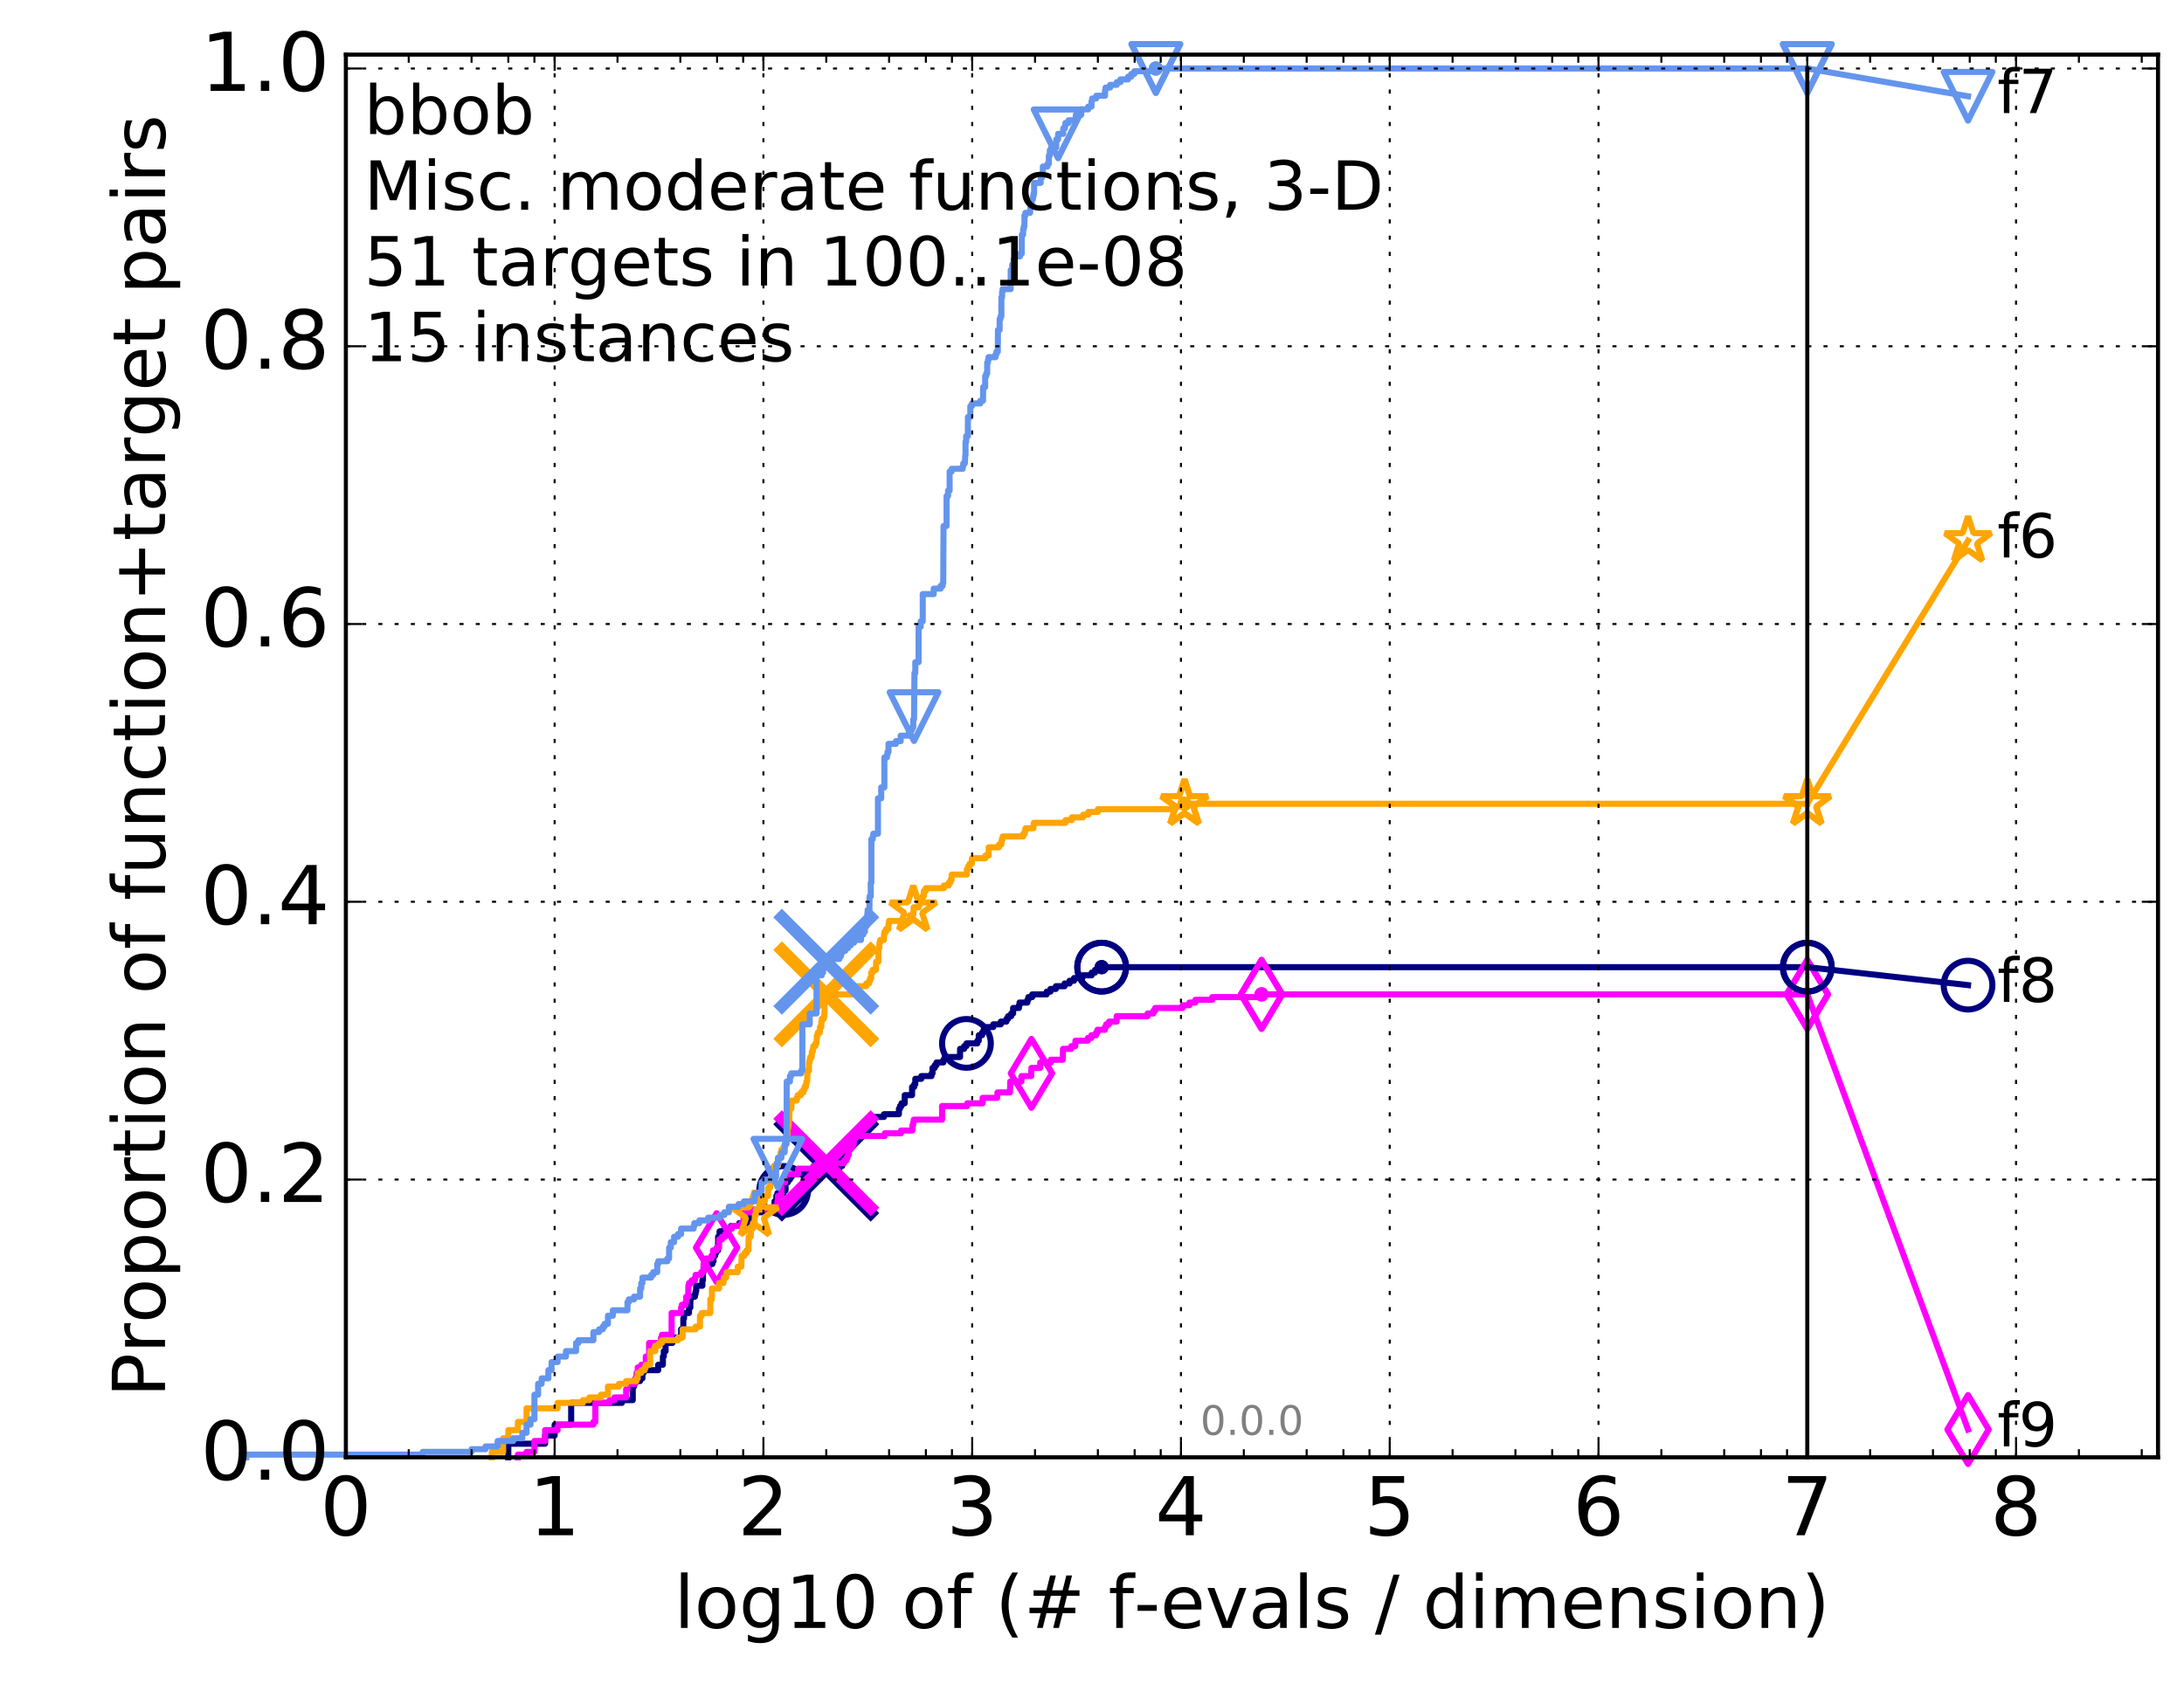 <?xml version="1.0" encoding="utf-8" standalone="no"?>
<!DOCTYPE svg PUBLIC "-//W3C//DTD SVG 1.1//EN"
  "http://www.w3.org/Graphics/SVG/1.1/DTD/svg11.dtd">
<!-- Created with matplotlib (http://matplotlib.org/) -->
<svg height="415pt" version="1.1" viewBox="0 0 538 415" width="538pt" xmlns="http://www.w3.org/2000/svg" xmlns:xlink="http://www.w3.org/1999/xlink">
 <defs>
  <style type="text/css">
*{stroke-linecap:butt;stroke-linejoin:round;stroke-miterlimit:100000;}
  </style>
 </defs>
 <g id="figure_1">
  <g id="patch_1">
   <path d="M 0 415.456 
L 538.8 415.456 
L 538.8 0 
L 0 0 
z
" style="fill:#ffffff;"/>
  </g>
  <g id="axes_1">
   <g id="patch_2">
    <path d="M 85.2 359.056 
L 531.6 359.056 
L 531.6 13.456 
L 85.2 13.456 
z
" style="fill:#ffffff;"/>
   </g>
   <g id="line2d_1">
    <defs>
     <path d="M 0 1.5 
C 0.398 1.5 0.779 1.342 1.061 1.061 
C 1.342 0.779 1.5 0.398 1.5 0 
C 1.5 -0.398 1.342 -0.779 1.061 -1.061 
C 0.779 -1.342 0.398 -1.5 0 -1.5 
C -0.398 -1.5 -0.779 -1.342 -1.061 -1.061 
C -1.342 -0.779 -1.5 -0.398 -1.5 0 
C -1.5 0.398 -1.342 0.779 -1.061 1.061 
C -0.779 1.342 -0.398 1.5 0 1.5 
z
" id="mace13c9ba8" style="stroke:#000080;stroke-width:0.5;"/>
    </defs>
    <g>
     <use style="fill:#000080;stroke:#000080;stroke-width:0.5;" x="271.382" xlink:href="#mace13c9ba8" y="238.288"/>
     <use style="fill:#000080;stroke:#000080;stroke-width:0.5;" x="271.382" xlink:href="#mace13c9ba8" y="238.288"/>
    </g>
   </g>
   <g id="line2d_2">
    <path d="M 125.219 359.056 
L 125.219 355.702 
L 134.275 355.702 
L 134.275 353.689 
L 136.629 353.689 
L 136.629 351.005 
L 140.701 351.005 
L 140.701 345.638 
L 153.2 345.638 
L 153.2 344.967 
L 155.87 344.967 
L 155.87 341.612 
L 156.182 341.612 
L 156.182 340.27 
L 157.682 340.27 
L 157.682 339.599 
L 158.255 339.599 
L 158.255 338.257 
L 158.536 338.257 
L 158.536 337.586 
L 162.137 337.586 
L 162.137 336.244 
L 163.295 336.244 
L 163.295 334.232 
L 163.519 334.232 
L 163.519 332.89 
L 163.962 332.89 
L 163.962 330.877 
L 165.648 330.877 
L 165.648 329.535 
L 167.777 329.535 
L 167.777 327.522 
L 168.324 327.522 
L 168.324 324.839 
L 168.503 324.839 
L 168.503 323.497 
L 169.72 323.497 
L 169.72 322.155 
L 170.056 322.155 
L 170.056 320.142 
L 170.222 320.142 
L 170.222 319.471 
L 171.194 319.471 
L 171.194 318.8 
L 171.351 318.8 
L 171.351 318.129 
L 171.508 318.129 
L 171.508 316.787 
L 173.018 316.787 
L 173.018 315.445 
L 173.163 315.445 
L 173.163 313.433 
L 173.308 313.433 
L 173.308 312.091 
L 174.569 312.091 
L 174.569 311.42 
L 175.502 311.42 
L 175.502 310.749 
L 175.762 310.749 
L 175.762 309.407 
L 176.146 309.407 
L 176.146 308.736 
L 176.398 308.736 
L 176.398 308.065 
L 176.895 308.065 
L 176.895 304.71 
L 177.26 304.71 
L 177.26 303.369 
L 178.436 303.369 
L 178.436 302.698 
L 180.091 302.698 
L 180.091 302.027 
L 182.123 302.027 
L 182.123 301.356 
L 184.602 301.356 
L 184.602 298.672 
L 188.131 298.672 
L 188.131 298.001 
L 190.787 298.001 
L 190.787 295.988 
L 191.243 295.988 
L 191.243 294.646 
L 191.5 294.646 
L 191.5 293.975 
L 193.041 293.975 
L 193.041 293.304 
L 193.513 293.304 
L 193.513 291.292 
L 194.088 291.292 
L 194.088 290.621 
L 194.594 290.621 
L 194.594 289.95 
L 195.034 289.95 
L 195.034 289.279 
L 199.996 289.279 
L 199.996 288.608 
L 200.936 288.608 
L 200.936 287.937 
L 206.789 287.937 
L 206.789 287.266 
L 207.486 287.266 
L 207.486 285.253 
L 208.132 285.253 
L 208.132 284.582 
L 208.671 284.582 
L 208.671 283.911 
L 208.936 283.911 
L 208.936 283.24 
L 209.456 283.24 
L 209.541 281.228 
L 210.651 281.228 
L 210.651 280.557 
L 210.786 280.557 
L 210.786 279.886 
L 211.501 279.886 
L 211.501 279.215 
L 213.708 279.215 
L 213.708 277.202 
L 214.565 277.202 
L 214.565 276.531 
L 214.836 276.531 
L 214.836 275.86 
L 215.303 275.86 
L 215.303 275.189 
L 217.757 275.189 
L 217.757 274.518 
L 221.435 274.518 
L 221.435 273.176 
L 221.701 273.176 
L 221.701 272.505 
L 222.077 272.505 
L 222.077 271.834 
L 222.859 271.834 
L 222.874 269.822 
L 224.679 269.822 
L 224.679 267.809 
L 225.207 267.809 
L 225.207 267.138 
L 225.474 267.138 
L 225.474 265.796 
L 226.957 265.796 
L 226.957 265.125 
L 229.471 265.125 
L 229.471 264.454 
L 229.715 264.454 
L 229.715 263.112 
L 230.261 263.112 
L 230.261 262.441 
L 230.696 262.441 
L 230.696 261.77 
L 232.385 261.77 
L 232.385 261.099 
L 232.72 261.099 
L 232.72 260.429 
L 236.495 260.429 
L 236.503 258.416 
L 237.51 258.416 
L 237.51 257.745 
L 238.072 257.745 
L 238.072 257.074 
L 240.759 257.074 
L 240.759 256.403 
L 241.108 256.403 
L 241.108 255.061 
L 241.924 255.061 
L 241.924 254.39 
L 242.294 254.39 
L 242.294 253.719 
L 243.005 253.719 
L 243.005 253.048 
L 244.677 253.048 
L 244.677 252.377 
L 246.528 252.377 
L 246.528 251.706 
L 247.918 251.706 
L 247.918 251.035 
L 248.327 251.035 
L 248.327 250.364 
L 249.11 250.364 
L 249.11 249.694 
L 249.57 249.694 
L 249.57 248.352 
L 251.006 248.352 
L 251.006 247.681 
L 251.148 247.681 
L 251.148 247.01 
L 253.089 247.01 
L 253.089 246.339 
L 253.33 246.339 
L 253.33 245.668 
L 254.272 245.668 
L 254.272 244.997 
L 257.841 244.997 
L 257.841 244.326 
L 258.765 244.326 
L 258.765 243.655 
L 260.1 243.655 
L 260.1 242.984 
L 262.247 242.984 
L 262.247 242.313 
L 263.478 242.313 
L 263.478 241.642 
L 264.577 241.642 
L 264.577 240.971 
L 266.625 240.971 
L 266.625 240.3 
L 268.912 240.3 
L 268.912 239.629 
L 269.749 239.629 
L 269.749 238.958 
L 271.382 238.958 
L 271.382 238.288 
L 445.2 238.288 
L 445.2 238.288 
" style="fill:none;stroke:#000080;stroke-linecap:square;stroke-width:1.5;"/>
   </g>
   <g id="line2d_3">
    <defs>
     <path d="M 0 6 
C 1.591 6 3.117 5.368 4.243 4.243 
C 5.368 3.117 6 1.591 6 0 
C 6 -1.591 5.368 -3.117 4.243 -4.243 
C 3.117 -5.368 1.591 -6 0 -6 
C -1.591 -6 -3.117 -5.368 -4.243 -4.243 
C -5.368 -3.117 -6 -1.591 -6 0 
C -6 1.591 -5.368 3.117 -4.243 4.243 
C -3.117 5.368 -1.591 6 0 6 
z
" id="m070e9ea6a8" style="stroke:#000080;stroke-width:1.5;"/>
    </defs>
    <g>
     <use style="fill:none;stroke:#000080;stroke-width:1.5;" x="193.041" xlink:href="#m070e9ea6a8" y="293.304"/>
     <use style="fill:none;stroke:#000080;stroke-width:1.5;" x="238.072" xlink:href="#m070e9ea6a8" y="257.074"/>
     <use style="fill:none;stroke:#000080;stroke-width:1.5;" x="271.382" xlink:href="#m070e9ea6a8" y="238.288"/>
     <use style="fill:none;stroke:#000080;stroke-width:1.5;" x="271.382" xlink:href="#m070e9ea6a8" y="238.288"/>
     <use style="fill:none;stroke:#000080;stroke-width:1.5;" x="445.2" xlink:href="#m070e9ea6a8" y="238.288"/>
    </g>
   </g>
   <g id="line2d_4"/>
   <g id="line2d_5">
    <path clip-path="url(#p307be118fb)" d="M 203.539 287.937 
" style="fill:none;stroke:#000080;stroke-linecap:square;"/>
    <defs>
     <path d="M -12 12 
L 12 -12 
M -12 -12 
L 12 12 
" id="mb7679fe119" style="stroke:#000080;stroke-width:3.0;"/>
    </defs>
    <g clip-path="url(#p307be118fb)">
     <use style="fill:#000080;stroke:#000080;stroke-width:3.0;" x="203.539" xlink:href="#mb7679fe119" y="287.937"/>
    </g>
   </g>
   <g id="line2d_6">
    <defs>
     <path d="M 0 1.5 
C 0.398 1.5 0.779 1.342 1.061 1.061 
C 1.342 0.779 1.5 0.398 1.5 0 
C 1.5 -0.398 1.342 -0.779 1.061 -1.061 
C 0.779 -1.342 0.398 -1.5 0 -1.5 
C -0.398 -1.5 -0.779 -1.342 -1.061 -1.061 
C -1.342 -0.779 -1.5 -0.398 -1.5 0 
C -1.5 0.398 -1.342 0.779 -1.061 1.061 
C -0.779 1.342 -0.398 1.5 0 1.5 
z
" id="mcc7a590eb1" style="stroke:#ff00ff;stroke-width:0.5;"/>
    </defs>
    <g>
     <use style="fill:#ff00ff;stroke:#ff00ff;stroke-width:0.5;" x="310.766" xlink:href="#mcc7a590eb1" y="244.997"/>
     <use style="fill:#ff00ff;stroke:#ff00ff;stroke-width:0.5;" x="310.766" xlink:href="#mcc7a590eb1" y="244.997"/>
    </g>
   </g>
   <g id="line2d_7">
    <path d="M 127.572 359.056 
L 127.572 358.385 
L 129.701 358.385 
L 129.701 357.714 
L 131.645 357.714 
L 131.645 355.031 
L 134.275 355.031 
L 134.275 352.347 
L 137.361 352.347 
L 137.361 351.005 
L 146.176 351.005 
L 146.176 350.334 
L 146.656 350.334 
L 146.656 345.638 
L 150.167 345.638 
L 150.167 344.967 
L 151.353 344.967 
L 151.353 344.296 
L 154.239 344.296 
L 154.239 342.283 
L 154.575 342.283 
L 154.575 340.941 
L 156.49 340.941 
L 156.49 339.599 
L 156.794 339.599 
L 156.794 338.257 
L 157.094 338.257 
L 157.094 336.915 
L 157.97 336.915 
L 157.97 336.244 
L 159.087 336.244 
L 159.087 334.232 
L 159.89 334.232 
L 159.89 330.877 
L 162.839 330.877 
L 162.839 329.535 
L 163.068 329.535 
L 163.068 328.864 
L 165.444 328.864 
L 165.444 323.497 
L 167.777 323.497 
L 167.777 322.155 
L 167.961 322.155 
L 167.961 321.484 
L 168.858 321.484 
L 168.858 320.813 
L 169.033 320.813 
L 169.033 319.471 
L 169.551 319.471 
L 169.551 316.787 
L 169.72 316.787 
L 169.72 316.116 
L 170.387 316.116 
L 170.387 315.445 
L 171.194 315.445 
L 171.194 314.774 
L 171.351 314.774 
L 171.351 314.104 
L 172.724 314.104 
L 172.724 313.433 
L 173.308 313.433 
L 173.308 311.42 
L 173.877 311.42 
L 173.877 310.078 
L 175.239 310.078 
L 175.239 309.407 
L 175.632 309.407 
L 175.632 308.065 
L 176.523 308.065 
L 176.523 307.394 
L 177.139 307.394 
L 177.139 305.381 
L 177.855 305.381 
L 177.855 304.71 
L 178.663 304.71 
L 178.663 304.039 
L 179.223 304.039 
L 179.223 303.369 
L 179.553 303.369 
L 179.553 302.698 
L 180.302 302.698 
L 180.302 302.027 
L 182.603 302.027 
L 182.603 301.356 
L 183.166 301.356 
L 183.166 300.014 
L 183.351 300.014 
L 183.351 298.672 
L 185.538 298.672 
L 185.538 298.001 
L 190.588 298.001 
L 190.588 297.33 
L 191.5 297.33 
L 191.5 295.988 
L 191.627 295.988 
L 191.627 294.646 
L 192.499 294.646 
L 192.499 291.292 
L 193.396 291.292 
L 193.396 289.279 
L 196.611 289.279 
L 196.611 287.937 
L 200.343 287.937 
L 200.343 287.266 
L 201.35 287.266 
L 201.35 286.595 
L 207.95 286.595 
L 207.95 285.924 
L 208.493 285.924 
L 208.493 285.253 
L 208.789 285.253 
L 208.789 284.582 
L 209.081 284.582 
L 209.081 283.24 
L 209.484 283.24 
L 209.484 282.569 
L 210.103 282.569 
L 210.103 281.899 
L 210.297 281.899 
L 210.379 279.886 
L 217.953 279.886 
L 217.953 279.215 
L 221.963 279.215 
L 221.963 278.544 
L 224.737 278.544 
L 224.765 277.202 
L 224.966 277.202 
L 224.966 276.531 
L 225.094 276.531 
L 225.094 275.86 
L 232.066 275.86 
L 232.066 272.505 
L 238.262 272.505 
L 238.262 271.834 
L 242.057 271.834 
L 242.057 270.493 
L 245.641 270.493 
L 245.72 269.151 
L 248.798 269.151 
L 248.867 266.467 
L 251.625 266.467 
L 251.625 265.125 
L 254.024 265.125 
L 254.079 263.112 
L 256.241 263.112 
L 256.241 261.77 
L 258.865 261.77 
L 258.865 261.099 
L 261.813 261.099 
L 261.851 258.416 
L 263.884 258.416 
L 263.884 257.745 
L 264.88 257.745 
L 264.914 256.403 
L 267.979 256.403 
L 267.979 255.732 
L 268.84 255.732 
L 268.84 255.061 
L 270.009 255.061 
L 270.009 254.39 
L 270.344 254.39 
L 270.344 253.719 
L 272.178 253.719 
L 272.178 253.048 
L 272.483 253.048 
L 272.483 252.377 
L 273.188 252.377 
L 273.188 251.706 
L 275.082 251.706 
L 275.082 250.364 
L 282.698 250.364 
L 282.698 249.694 
L 284.133 249.694 
L 284.133 249.023 
L 284.554 249.023 
L 284.554 248.352 
L 291.316 248.352 
L 291.316 247.681 
L 293.005 247.681 
L 293.005 247.01 
L 294.463 247.01 
L 294.463 246.339 
L 298.623 246.339 
L 298.623 245.668 
L 310.766 245.668 
L 310.766 244.997 
L 445.2 244.997 
L 445.2 244.997 
" style="fill:none;stroke:#ff00ff;stroke-linecap:square;stroke-width:1.5;"/>
   </g>
   <g id="line2d_8">
    <defs>
     <path d="M -0 8.485 
L 5.091 0 
L 0 -8.485 
L -5.091 -0 
z
" id="mf2ac3c5c5b" style="stroke:#ff00ff;stroke-linejoin:miter;stroke-width:1.5;"/>
    </defs>
    <g>
     <use style="fill:none;stroke:#ff00ff;stroke-linejoin:miter;stroke-width:1.5;" x="176.523" xlink:href="#mf2ac3c5c5b" y="307.394"/>
     <use style="fill:none;stroke:#ff00ff;stroke-linejoin:miter;stroke-width:1.5;" x="254.079" xlink:href="#mf2ac3c5c5b" y="264.454"/>
     <use style="fill:none;stroke:#ff00ff;stroke-linejoin:miter;stroke-width:1.5;" x="310.766" xlink:href="#mf2ac3c5c5b" y="244.997"/>
     <use style="fill:none;stroke:#ff00ff;stroke-linejoin:miter;stroke-width:1.5;" x="310.766" xlink:href="#mf2ac3c5c5b" y="244.997"/>
     <use style="fill:none;stroke:#ff00ff;stroke-linejoin:miter;stroke-width:1.5;" x="445.2" xlink:href="#mf2ac3c5c5b" y="244.997"/>
    </g>
   </g>
   <g id="line2d_9"/>
   <g id="line2d_10">
    <path clip-path="url(#p307be118fb)" d="M 203.539 286.595 
" style="fill:none;stroke:#ff00ff;stroke-linecap:square;"/>
    <defs>
     <path d="M -12 12 
L 12 -12 
M -12 -12 
L 12 12 
" id="m99dc197362" style="stroke:#ff00ff;stroke-width:3.0;"/>
    </defs>
    <g clip-path="url(#p307be118fb)">
     <use style="fill:#ff00ff;stroke:#ff00ff;stroke-width:3.0;" x="203.539" xlink:href="#m99dc197362" y="286.595"/>
    </g>
   </g>
   <g id="line2d_11">
    <defs>
     <path d="M 0 1.5 
C 0.398 1.5 0.779 1.342 1.061 1.061 
C 1.342 0.779 1.5 0.398 1.5 0 
C 1.5 -0.398 1.342 -0.779 1.061 -1.061 
C 0.779 -1.342 0.398 -1.5 0 -1.5 
C -0.398 -1.5 -0.779 -1.342 -1.061 -1.061 
C -1.342 -0.779 -1.5 -0.398 -1.5 0 
C -1.5 0.398 -1.342 0.779 -1.061 1.061 
C -0.779 1.342 -0.398 1.5 0 1.5 
z
" id="m74f16e47e2" style="stroke:#ffa500;stroke-width:0.5;"/>
    </defs>
    <g>
     <use style="fill:#ffa500;stroke:#ffa500;stroke-width:0.5;" x="291.79" xlink:href="#m74f16e47e2" y="198.031"/>
     <use style="fill:#ffa500;stroke:#ffa500;stroke-width:0.5;" x="291.79" xlink:href="#m74f16e47e2" y="198.031"/>
    </g>
   </g>
   <g id="line2d_12">
    <path d="M 121.147 359.056 
L 121.147 357.714 
L 123.943 357.714 
L 123.943 354.36 
L 125.219 354.36 
L 125.219 352.347 
L 127.572 352.347 
L 127.572 350.334 
L 129.701 350.334 
L 129.701 346.979 
L 137.361 346.979 
L 137.361 345.638 
L 143.606 345.638 
L 143.606 344.967 
L 145.183 344.967 
L 145.183 344.296 
L 148.038 344.296 
L 148.038 343.625 
L 149.757 343.625 
L 149.757 341.612 
L 152.479 341.612 
L 152.479 340.941 
L 154.239 340.941 
L 154.239 340.27 
L 156.794 340.27 
L 156.794 339.599 
L 157.094 339.599 
L 157.094 338.257 
L 157.97 338.257 
L 157.97 337.586 
L 158.813 337.586 
L 158.813 336.915 
L 159.087 336.915 
L 159.087 336.244 
L 160.151 336.244 
L 160.151 332.89 
L 161.413 332.89 
L 161.413 331.548 
L 162.374 331.548 
L 162.374 330.877 
L 163.068 330.877 
L 163.068 330.206 
L 167.026 330.206 
L 167.026 329.535 
L 168.143 329.535 
L 168.143 327.522 
L 171.351 327.522 
L 171.351 326.851 
L 172.426 326.851 
L 172.426 324.168 
L 172.871 324.168 
L 172.871 323.497 
L 174.973 323.497 
L 174.973 320.142 
L 175.371 320.142 
L 175.371 317.458 
L 177.139 317.458 
L 177.139 316.116 
L 178.205 316.116 
L 178.205 315.445 
L 178.321 315.445 
L 178.321 314.774 
L 178.889 314.774 
L 178.889 314.104 
L 179.001 314.104 
L 179.001 313.433 
L 181.731 313.433 
L 181.731 312.091 
L 182.603 312.091 
L 182.698 309.407 
L 183.351 309.407 
L 183.351 308.736 
L 183.895 308.736 
L 183.895 308.065 
L 184.339 308.065 
L 184.427 304.71 
L 184.947 304.71 
L 184.947 302.698 
L 185.454 302.698 
L 185.454 301.356 
L 185.869 301.356 
L 185.951 299.343 
L 186.195 299.343 
L 186.195 298.001 
L 187.682 298.001 
L 187.682 297.33 
L 187.833 297.33 
L 187.833 295.988 
L 188.426 295.988 
L 188.426 294.646 
L 189.218 294.646 
L 189.218 292.634 
L 189.707 292.634 
L 189.707 291.292 
L 189.845 291.292 
L 189.845 290.621 
L 189.982 290.621 
L 189.982 289.95 
L 190.388 289.95 
L 190.388 288.608 
L 190.655 288.608 
L 190.655 287.266 
L 191.627 287.266 
L 191.627 286.595 
L 191.817 286.595 
L 191.817 285.253 
L 192.253 285.253 
L 192.315 283.911 
L 192.499 283.911 
L 192.499 283.24 
L 192.981 283.24 
L 192.981 282.569 
L 193.337 282.569 
L 193.337 281.899 
L 193.629 281.899 
L 193.629 279.886 
L 193.974 279.886 
L 194.031 277.873 
L 194.202 277.873 
L 194.202 277.202 
L 194.314 277.202 
L 194.314 275.86 
L 194.427 275.86 
L 194.483 273.176 
L 194.925 273.176 
L 195.034 271.164 
L 196.253 271.164 
L 196.253 270.493 
L 196.51 270.493 
L 196.51 269.822 
L 197.311 269.822 
L 197.311 269.151 
L 197.894 269.151 
L 197.894 268.48 
L 198.179 268.48 
L 198.179 267.809 
L 198.508 267.809 
L 198.508 267.138 
L 198.648 267.138 
L 198.648 266.467 
L 198.832 266.467 
L 198.924 263.783 
L 199.287 263.783 
L 199.287 261.77 
L 199.422 261.77 
L 199.422 261.099 
L 199.6 261.099 
L 199.6 260.429 
L 199.953 260.429 
L 199.996 259.087 
L 200.213 259.087 
L 200.213 258.416 
L 200.343 258.416 
L 200.343 257.745 
L 200.852 257.745 
L 200.852 257.074 
L 201.144 257.074 
L 201.227 255.061 
L 201.473 255.061 
L 201.473 254.39 
L 201.958 254.39 
L 201.998 253.048 
L 202.315 253.048 
L 202.315 251.706 
L 202.432 251.706 
L 202.432 251.035 
L 202.935 251.035 
L 202.935 250.364 
L 203.087 250.364 
L 203.125 247.01 
L 203.277 247.01 
L 203.277 246.339 
L 203.501 246.339 
L 203.501 244.997 
L 210.103 244.997 
L 210.103 244.326 
L 210.705 244.326 
L 210.705 243.655 
L 210.894 243.655 
L 210.894 242.984 
L 213.399 242.984 
L 213.399 242.313 
L 214.083 242.313 
L 214.083 241.642 
L 214.337 241.642 
L 214.337 240.971 
L 214.61 240.971 
L 214.61 239.629 
L 214.948 239.629 
L 214.948 238.958 
L 215.781 238.958 
L 215.824 236.946 
L 216.376 236.946 
L 216.417 233.591 
L 216.605 233.591 
L 216.646 232.249 
L 216.832 232.249 
L 216.832 231.578 
L 217.757 231.578 
L 217.757 230.236 
L 217.894 230.236 
L 217.894 229.565 
L 218.263 229.565 
L 218.263 228.894 
L 218.815 228.894 
L 218.89 227.553 
L 219.002 227.553 
L 219.002 226.882 
L 224.078 226.882 
L 224.078 225.54 
L 224.966 225.54 
L 225.066 223.527 
L 226.362 223.527 
L 226.362 222.856 
L 226.615 222.856 
L 226.641 221.514 
L 227.242 221.514 
L 227.242 220.843 
L 227.562 220.843 
L 227.574 219.501 
L 228.064 219.501 
L 228.064 218.83 
L 232.508 218.83 
L 232.508 218.159 
L 233.716 218.159 
L 233.716 217.488 
L 234.117 217.488 
L 234.117 216.818 
L 234.399 216.818 
L 234.437 215.476 
L 238.175 215.476 
L 238.175 214.134 
L 238.465 214.134 
L 238.465 213.463 
L 238.859 213.463 
L 238.859 212.792 
L 239.404 212.792 
L 239.434 211.45 
L 242.749 211.45 
L 242.749 210.779 
L 243.552 210.779 
L 243.552 208.766 
L 246.072 208.766 
L 246.072 208.095 
L 246.647 208.095 
L 246.647 207.424 
L 246.782 207.424 
L 246.782 206.753 
L 246.996 206.753 
L 246.996 206.083 
L 252.078 206.083 
L 252.078 205.412 
L 252.448 205.412 
L 252.448 204.741 
L 252.61 204.741 
L 252.61 204.07 
L 254.577 204.07 
L 254.656 202.728 
L 262.48 202.728 
L 262.48 202.057 
L 264.021 202.057 
L 264.021 201.386 
L 266.817 201.386 
L 266.817 200.715 
L 268.093 200.715 
L 268.093 200.044 
L 270.447 200.044 
L 270.447 199.373 
L 289.531 199.373 
L 289.531 198.702 
L 291.79 198.702 
L 291.79 198.031 
L 445.2 198.031 
L 445.2 198.031 
" style="fill:none;stroke:#ffa500;stroke-linecap:square;stroke-width:1.5;"/>
   </g>
   <g id="line2d_13">
    <defs>
     <path d="M 0 -6 
L -1.347 -1.854 
L -5.706 -1.854 
L -2.18 0.708 
L -3.527 4.854 
L -0 2.292 
L 3.527 4.854 
L 2.18 0.708 
L 5.706 -1.854 
L 1.347 -1.854 
z
" id="m9942d2b004" style="stroke:#ffa500;stroke-linejoin:bevel;stroke-width:1.5;"/>
    </defs>
    <g>
     <use style="fill:none;stroke:#ffa500;stroke-linejoin:bevel;stroke-width:1.5;" x="185.951" xlink:href="#m9942d2b004" y="299.343"/>
     <use style="fill:none;stroke:#ffa500;stroke-linejoin:bevel;stroke-width:1.5;" x="224.966" xlink:href="#m9942d2b004" y="224.198"/>
     <use style="fill:none;stroke:#ffa500;stroke-linejoin:bevel;stroke-width:1.5;" x="291.79" xlink:href="#m9942d2b004" y="198.031"/>
     <use style="fill:none;stroke:#ffa500;stroke-linejoin:bevel;stroke-width:1.5;" x="291.79" xlink:href="#m9942d2b004" y="198.031"/>
     <use style="fill:none;stroke:#ffa500;stroke-linejoin:bevel;stroke-width:1.5;" x="445.2" xlink:href="#m9942d2b004" y="198.031"/>
    </g>
   </g>
   <g id="line2d_14"/>
   <g id="line2d_15">
    <path clip-path="url(#p307be118fb)" d="M 203.539 244.997 
" style="fill:none;stroke:#ffa500;stroke-linecap:square;"/>
    <defs>
     <path d="M -12 12 
L 12 -12 
M -12 -12 
L 12 12 
" id="m3c5c4070d5" style="stroke:#ffa500;stroke-width:3.0;"/>
    </defs>
    <g clip-path="url(#p307be118fb)">
     <use style="fill:#ffa500;stroke:#ffa500;stroke-width:3.0;" x="203.539" xlink:href="#m3c5c4070d5" y="244.997"/>
    </g>
   </g>
   <g id="line2d_16">
    <defs>
     <path d="M 0 1.5 
C 0.398 1.5 0.779 1.342 1.061 1.061 
C 1.342 0.779 1.5 0.398 1.5 0 
C 1.5 -0.398 1.342 -0.779 1.061 -1.061 
C 0.779 -1.342 0.398 -1.5 0 -1.5 
C -0.398 -1.5 -0.779 -1.342 -1.061 -1.061 
C -1.342 -0.779 -1.5 -0.398 -1.5 0 
C -1.5 0.398 -1.342 0.779 -1.061 1.061 
C -0.779 1.342 -0.398 1.5 0 1.5 
z
" id="mad9a68db6d" style="stroke:#6495ed;stroke-width:0.5;"/>
    </defs>
    <g>
     <use style="fill:#6495ed;stroke:#6495ed;stroke-width:0.5;" x="284.725" xlink:href="#mad9a68db6d" y="16.878"/>
     <use style="fill:#6495ed;stroke:#6495ed;stroke-width:0.5;" x="284.725" xlink:href="#mad9a68db6d" y="16.878"/>
    </g>
   </g>
   <g id="line2d_17">
    <path d="M 60.662 359.056 
L 60.662 358.385 
L 104.125 358.385 
L 104.125 357.714 
L 116.163 357.714 
L 116.163 357.044 
L 119.606 357.044 
L 119.606 356.373 
L 122.589 356.373 
L 122.589 355.031 
L 126.427 355.031 
L 126.427 354.36 
L 128.662 354.36 
L 128.662 353.018 
L 129.701 353.018 
L 129.701 351.005 
L 130.694 351.005 
L 130.694 349.663 
L 131.645 349.663 
L 131.645 343.625 
L 132.556 343.625 
L 132.556 340.941 
L 133.432 340.941 
L 133.432 339.599 
L 135.088 339.599 
L 135.088 337.586 
L 135.871 337.586 
L 135.871 335.574 
L 137.361 335.574 
L 137.361 334.232 
L 139.424 334.232 
L 139.424 332.89 
L 141.908 332.89 
L 141.908 330.877 
L 142.489 330.877 
L 142.489 330.206 
L 146.176 330.206 
L 146.176 328.193 
L 147.587 328.193 
L 147.587 327.522 
L 148.48 327.522 
L 148.48 326.851 
L 148.914 326.851 
L 148.914 326.18 
L 149.757 326.18 
L 149.757 324.168 
L 150.964 324.168 
L 150.964 322.826 
L 154.575 322.826 
L 154.575 320.813 
L 154.906 320.813 
L 154.906 320.142 
L 156.182 320.142 
L 156.182 319.471 
L 157.682 319.471 
L 157.682 317.458 
L 157.97 317.458 
L 157.97 316.116 
L 158.255 316.116 
L 158.255 314.774 
L 160.409 314.774 
L 160.409 314.104 
L 160.917 314.104 
L 160.917 313.433 
L 161.899 313.433 
L 161.899 311.42 
L 162.137 311.42 
L 162.137 310.749 
L 164.395 310.749 
L 164.395 310.078 
L 164.821 310.078 
L 164.821 307.394 
L 165.238 307.394 
L 165.238 306.052 
L 166.051 306.052 
L 166.051 304.71 
L 167.026 304.71 
L 167.026 304.039 
L 167.777 304.039 
L 167.777 302.698 
L 170.875 302.698 
L 170.875 302.027 
L 171.035 302.027 
L 171.035 301.356 
L 172.276 301.356 
L 172.276 300.685 
L 174.432 300.685 
L 174.432 300.014 
L 177.38 300.014 
L 177.38 299.343 
L 178.436 299.343 
L 178.436 298.672 
L 179.553 298.672 
L 179.553 297.33 
L 181.928 297.33 
L 181.928 296.659 
L 183.259 296.659 
L 183.259 295.988 
L 185.869 295.988 
L 185.951 293.975 
L 187.453 293.975 
L 187.453 293.304 
L 187.606 293.304 
L 187.606 291.292 
L 188.279 291.292 
L 188.279 290.621 
L 190.918 290.621 
L 190.918 289.95 
L 191.179 289.95 
L 191.179 287.266 
L 191.308 287.266 
L 191.308 286.595 
L 191.627 286.595 
L 191.627 285.253 
L 192.499 285.253 
L 192.559 283.911 
L 193.278 283.911 
L 193.337 281.899 
L 193.745 281.899 
L 193.802 266.467 
L 194.594 266.467 
L 194.594 265.125 
L 194.925 265.125 
L 194.925 264.454 
L 197.36 264.454 
L 197.36 263.783 
L 197.653 263.783 
L 197.653 252.377 
L 199.467 252.377 
L 199.467 249.694 
L 201.144 249.694 
L 201.144 240.3 
L 202.432 240.3 
L 202.432 239.629 
L 202.743 239.629 
L 202.743 238.288 
L 203.239 238.288 
L 203.239 236.946 
L 204.45 236.946 
L 204.45 236.275 
L 206.757 236.275 
L 206.757 235.604 
L 207.172 235.604 
L 207.172 234.933 
L 207.361 234.933 
L 207.361 234.262 
L 208.223 234.262 
L 208.223 233.591 
L 208.906 233.591 
L 208.906 232.92 
L 209.57 232.92 
L 209.57 232.249 
L 210.406 232.249 
L 210.406 231.578 
L 212.118 231.578 
L 212.118 230.236 
L 212.669 230.236 
L 212.669 229.565 
L 213.061 229.565 
L 213.061 228.223 
L 213.447 228.223 
L 213.447 226.882 
L 213.59 226.882 
L 213.685 224.869 
L 213.732 224.869 
L 213.732 224.198 
L 214.175 224.198 
L 214.199 220.843 
L 214.497 220.843 
L 214.497 217.488 
L 214.656 217.488 
L 214.656 206.753 
L 214.993 206.753 
L 214.993 206.083 
L 215.126 206.083 
L 215.126 205.412 
L 216.271 205.412 
L 216.271 196.689 
L 217.077 196.689 
L 217.077 194.006 
L 217.855 194.006 
L 217.855 186.625 
L 218.474 186.625 
L 218.474 185.954 
L 218.626 185.954 
L 218.626 185.283 
L 218.871 185.283 
L 218.871 183.271 
L 220.687 183.271 
L 220.687 182.6 
L 221.865 182.6 
L 221.865 181.258 
L 223.885 181.258 
L 223.885 180.587 
L 224.049 180.587 
L 224.049 179.916 
L 224.664 179.916 
L 224.664 179.245 
L 224.966 179.245 
L 224.966 177.232 
L 225.165 177.232 
L 225.263 165.826 
L 225.474 165.826 
L 225.474 163.143 
L 226.281 163.143 
L 226.281 154.42 
L 226.8 154.42 
L 226.8 153.078 
L 227.306 153.078 
L 227.306 146.369 
L 230.013 146.369 
L 230.013 145.027 
L 231.72 145.027 
L 231.72 144.356 
L 232.21 144.356 
L 232.21 143.685 
L 232.354 143.685 
L 232.426 129.596 
L 233.169 129.596 
L 233.169 122.215 
L 233.551 122.215 
L 233.551 120.873 
L 233.927 120.873 
L 233.927 116.177 
L 234.427 116.177 
L 234.427 115.506 
L 237.157 115.506 
L 237.157 114.835 
L 237.289 114.835 
L 237.289 114.164 
L 237.68 114.164 
L 237.785 112.151 
L 237.841 112.151 
L 237.841 108.797 
L 238.008 108.797 
L 238.008 107.455 
L 238.426 107.455 
L 238.426 102.758 
L 239.027 102.758 
L 239.027 100.074 
L 239.426 100.074 
L 239.426 99.403 
L 241.486 99.403 
L 241.486 98.733 
L 242.149 98.733 
L 242.196 95.378 
L 242.678 95.378 
L 242.678 92.694 
L 242.929 92.694 
L 242.929 92.023 
L 243.176 92.023 
L 243.176 89.339 
L 243.377 89.339 
L 243.377 88.668 
L 243.508 88.668 
L 243.508 87.998 
L 245.237 87.998 
L 245.237 87.327 
L 245.454 87.327 
L 245.454 86.656 
L 245.799 86.656 
L 245.838 81.288 
L 246.249 81.288 
L 246.249 78.604 
L 246.463 78.604 
L 246.463 77.933 
L 246.674 77.933 
L 246.674 73.237 
L 246.846 73.237 
L 246.846 71.895 
L 246.958 71.895 
L 246.958 71.224 
L 248.97 71.224 
L 248.97 66.528 
L 249.327 66.528 
L 249.327 65.186 
L 249.698 65.186 
L 249.698 63.844 
L 249.946 63.844 
L 249.946 63.173 
L 251.254 63.173 
L 251.254 62.502 
L 251.685 62.502 
L 251.715 57.805 
L 252.032 57.805 
L 252.032 56.463 
L 252.197 56.463 
L 252.197 55.793 
L 252.36 55.793 
L 252.36 53.109 
L 252.581 53.109 
L 252.581 52.438 
L 253.747 52.438 
L 253.833 51.096 
L 254.16 51.096 
L 254.16 49.083 
L 254.444 49.083 
L 254.444 48.412 
L 254.592 48.412 
L 254.592 47.741 
L 254.739 47.741 
L 254.739 45.058 
L 256.363 45.058 
L 256.363 43.716 
L 256.755 43.716 
L 256.755 43.045 
L 256.889 43.045 
L 256.889 41.032 
L 258.027 41.032 
L 258.027 40.361 
L 258.369 40.361 
L 258.369 38.348 
L 258.604 38.348 
L 258.604 37.006 
L 258.949 37.006 
L 258.949 36.335 
L 260.188 36.335 
L 260.209 34.323 
L 260.652 34.323 
L 260.652 32.981 
L 261.909 32.981 
L 261.909 31.639 
L 262.32 31.639 
L 262.32 30.968 
L 262.461 30.968 
L 262.461 30.297 
L 263.246 30.297 
L 263.246 29.626 
L 264.964 29.626 
L 265.014 28.284 
L 266.348 28.284 
L 266.348 26.942 
L 268.079 26.942 
L 268.079 26.271 
L 268.882 26.271 
L 268.882 24.929 
L 269.029 24.929 
L 269.029 24.258 
L 270.049 24.258 
L 270.049 23.588 
L 272.214 23.588 
L 272.214 22.246 
L 272.341 22.246 
L 272.341 21.575 
L 273.471 21.575 
L 273.471 20.904 
L 275.103 20.904 
L 275.103 20.233 
L 276.002 20.233 
L 276.002 19.562 
L 277.883 19.562 
L 277.883 18.891 
L 278.669 18.891 
L 278.669 18.22 
L 279.429 18.22 
L 279.429 17.549 
L 284.725 17.549 
L 284.725 16.878 
L 445.2 16.878 
L 445.2 16.878 
" style="fill:none;stroke:#6495ed;stroke-linecap:square;stroke-width:1.5;"/>
   </g>
   <g id="line2d_18">
    <defs>
     <path d="M -0 6 
L 6 -6 
L -6 -6 
z
" id="ma4bba11384" style="stroke:#6495ed;stroke-linejoin:miter;stroke-width:1.5;"/>
    </defs>
    <g>
     <use style="fill:none;stroke:#6495ed;stroke-linejoin:miter;stroke-width:1.5;" x="191.627" xlink:href="#ma4bba11384" y="286.595"/>
     <use style="fill:none;stroke:#6495ed;stroke-linejoin:miter;stroke-width:1.5;" x="225.165" xlink:href="#ma4bba11384" y="176.561"/>
     <use style="fill:none;stroke:#6495ed;stroke-linejoin:miter;stroke-width:1.5;" x="260.652" xlink:href="#ma4bba11384" y="32.981"/>
     <use style="fill:none;stroke:#6495ed;stroke-linejoin:miter;stroke-width:1.5;" x="284.725" xlink:href="#ma4bba11384" y="16.878"/>
     <use style="fill:none;stroke:#6495ed;stroke-linejoin:miter;stroke-width:1.5;" x="284.725" xlink:href="#ma4bba11384" y="16.878"/>
     <use style="fill:none;stroke:#6495ed;stroke-linejoin:miter;stroke-width:1.5;" x="445.2" xlink:href="#ma4bba11384" y="16.878"/>
    </g>
   </g>
   <g id="line2d_19"/>
   <g id="line2d_20">
    <path clip-path="url(#p307be118fb)" d="M 203.539 236.946 
" style="fill:none;stroke:#6495ed;stroke-linecap:square;"/>
    <defs>
     <path d="M -12 12 
L 12 -12 
M -12 -12 
L 12 12 
" id="m0a9c4c54b3" style="stroke:#6495ed;stroke-width:3.0;"/>
    </defs>
    <g clip-path="url(#p307be118fb)">
     <use style="fill:#6495ed;stroke:#6495ed;stroke-width:3.0;" x="203.539" xlink:href="#m0a9c4c54b3" y="236.946"/>
    </g>
   </g>
   <g id="line2d_21">
    <path d="M 445.2 244.997 
L 484.8 352.213 
" style="fill:none;stroke:#ff00ff;stroke-linecap:square;stroke-width:1.5;"/>
    <g>
     <use style="fill:none;stroke:#ff00ff;stroke-linejoin:miter;stroke-width:1.5;" x="445.2" xlink:href="#mf2ac3c5c5b" y="244.997"/>
     <use style="fill:none;stroke:#ff00ff;stroke-linejoin:miter;stroke-width:1.5;" x="484.8" xlink:href="#mf2ac3c5c5b" y="352.213"/>
    </g>
   </g>
   <g id="line2d_22">
    <path d="M 445.2 238.288 
L 484.8 242.716 
" style="fill:none;stroke:#000080;stroke-linecap:square;stroke-width:1.5;"/>
    <g>
     <use style="fill:none;stroke:#000080;stroke-width:1.5;" x="445.2" xlink:href="#m070e9ea6a8" y="238.288"/>
     <use style="fill:none;stroke:#000080;stroke-width:1.5;" x="484.8" xlink:href="#m070e9ea6a8" y="242.716"/>
    </g>
   </g>
   <g id="line2d_23">
    <path d="M 445.2 198.031 
L 484.8 133.219 
" style="fill:none;stroke:#ffa500;stroke-linecap:square;stroke-width:1.5;"/>
    <g>
     <use style="fill:none;stroke:#ffa500;stroke-linejoin:bevel;stroke-width:1.5;" x="445.2" xlink:href="#m9942d2b004" y="198.031"/>
     <use style="fill:none;stroke:#ffa500;stroke-linejoin:bevel;stroke-width:1.5;" x="484.8" xlink:href="#m9942d2b004" y="133.219"/>
    </g>
   </g>
   <g id="line2d_24">
    <path d="M 445.2 16.878 
L 484.8 23.722 
" style="fill:none;stroke:#6495ed;stroke-linecap:square;stroke-width:1.5;"/>
    <g>
     <use style="fill:none;stroke:#6495ed;stroke-linejoin:miter;stroke-width:1.5;" x="445.2" xlink:href="#ma4bba11384" y="16.878"/>
     <use style="fill:none;stroke:#6495ed;stroke-linejoin:miter;stroke-width:1.5;" x="484.8" xlink:href="#ma4bba11384" y="23.722"/>
    </g>
   </g>
   <g id="line2d_25">
    <path d="M 445.2 359.056 
L 445.2 16.878 
" style="fill:none;stroke:#000000;stroke-linecap:square;"/>
   </g>
   <g id="patch_3">
    <path d="M 85.2 13.456 
L 531.6 13.456 
" style="fill:none;stroke:#000000;stroke-linecap:square;stroke-linejoin:miter;"/>
   </g>
   <g id="patch_4">
    <path d="M 531.6 359.056 
L 531.6 13.456 
" style="fill:none;stroke:#000000;stroke-linecap:square;stroke-linejoin:miter;"/>
   </g>
   <g id="patch_5">
    <path d="M 85.2 359.056 
L 531.6 359.056 
" style="fill:none;stroke:#000000;stroke-linecap:square;stroke-linejoin:miter;"/>
   </g>
   <g id="patch_6">
    <path d="M 85.2 359.056 
L 85.2 13.456 
" style="fill:none;stroke:#000000;stroke-linecap:square;stroke-linejoin:miter;"/>
   </g>
   <g id="matplotlib.axis_1">
    <g id="xtick_1">
     <g id="line2d_26">
      <path clip-path="url(#p307be118fb)" d="M 85.2 359.056 
L 85.2 13.456 
" style="fill:none;stroke:#000000;stroke-dasharray:1,3;stroke-dashoffset:0.0;stroke-width:0.5;"/>
     </g>
     <g id="line2d_27">
      <defs>
       <path d="M 0 0 
L 0 -4 
" id="ma6eadc0e46" style="stroke:#000000;stroke-width:0.5;"/>
      </defs>
      <g>
       <use style="stroke:#000000;stroke-width:0.5;" x="85.2" xlink:href="#ma6eadc0e46" y="359.056"/>
      </g>
     </g>
     <g id="line2d_28">
      <defs>
       <path d="M 0 0 
L 0 4 
" id="m7024cdea15" style="stroke:#000000;stroke-width:0.5;"/>
      </defs>
      <g>
       <use style="stroke:#000000;stroke-width:0.5;" x="85.2" xlink:href="#m7024cdea15" y="13.456"/>
      </g>
     </g>
     <g id="text_1">
      <!-- 0 -->
      <defs>
       <path d="M 31.781 66.406 
Q 24.172 66.406 20.328 58.906 
Q 16.5 51.422 16.5 36.375 
Q 16.5 21.391 20.328 13.891 
Q 24.172 6.391 31.781 6.391 
Q 39.453 6.391 43.281 13.891 
Q 47.125 21.391 47.125 36.375 
Q 47.125 51.422 43.281 58.906 
Q 39.453 66.406 31.781 66.406 
M 31.781 74.219 
Q 44.047 74.219 50.516 64.516 
Q 56.984 54.828 56.984 36.375 
Q 56.984 17.969 50.516 8.266 
Q 44.047 -1.422 31.781 -1.422 
Q 19.531 -1.422 13.062 8.266 
Q 6.594 17.969 6.594 36.375 
Q 6.594 54.828 13.062 64.516 
Q 19.531 74.219 31.781 74.219 
" id="BitstreamVeraSans-Roman-30"/>
      </defs>
      <g transform="translate(78.838 378.253)scale(0.2 -0.2)">
       <use xlink:href="#BitstreamVeraSans-Roman-30"/>
      </g>
     </g>
    </g>
    <g id="xtick_2">
     <g id="line2d_29">
      <path clip-path="url(#p307be118fb)" d="M 136.629 359.056 
L 136.629 13.456 
" style="fill:none;stroke:#000000;stroke-dasharray:1,3;stroke-dashoffset:0.0;stroke-width:0.5;"/>
     </g>
     <g id="line2d_30">
      <g>
       <use style="stroke:#000000;stroke-width:0.5;" x="136.629" xlink:href="#ma6eadc0e46" y="359.056"/>
      </g>
     </g>
     <g id="line2d_31">
      <g>
       <use style="stroke:#000000;stroke-width:0.5;" x="136.629" xlink:href="#m7024cdea15" y="13.456"/>
      </g>
     </g>
     <g id="text_2">
      <!-- 1 -->
      <defs>
       <path d="M 12.406 8.297 
L 28.516 8.297 
L 28.516 63.922 
L 10.984 60.406 
L 10.984 69.391 
L 28.422 72.906 
L 38.281 72.906 
L 38.281 8.297 
L 54.391 8.297 
L 54.391 0 
L 12.406 0 
z
" id="BitstreamVeraSans-Roman-31"/>
      </defs>
      <g transform="translate(130.266 378.253)scale(0.2 -0.2)">
       <use xlink:href="#BitstreamVeraSans-Roman-31"/>
      </g>
     </g>
    </g>
    <g id="xtick_3">
     <g id="line2d_32">
      <path clip-path="url(#p307be118fb)" d="M 188.057 359.056 
L 188.057 13.456 
" style="fill:none;stroke:#000000;stroke-dasharray:1,3;stroke-dashoffset:0.0;stroke-width:0.5;"/>
     </g>
     <g id="line2d_33">
      <g>
       <use style="stroke:#000000;stroke-width:0.5;" x="188.057" xlink:href="#ma6eadc0e46" y="359.056"/>
      </g>
     </g>
     <g id="line2d_34">
      <g>
       <use style="stroke:#000000;stroke-width:0.5;" x="188.057" xlink:href="#m7024cdea15" y="13.456"/>
      </g>
     </g>
     <g id="text_3">
      <!-- 2 -->
      <defs>
       <path d="M 19.188 8.297 
L 53.609 8.297 
L 53.609 0 
L 7.328 0 
L 7.328 8.297 
Q 12.938 14.109 22.625 23.891 
Q 32.328 33.688 34.812 36.531 
Q 39.547 41.844 41.422 45.531 
Q 43.312 49.219 43.312 52.781 
Q 43.312 58.594 39.234 62.25 
Q 35.156 65.922 28.609 65.922 
Q 23.969 65.922 18.812 64.312 
Q 13.672 62.703 7.812 59.422 
L 7.812 69.391 
Q 13.766 71.781 18.938 73 
Q 24.125 74.219 28.422 74.219 
Q 39.75 74.219 46.484 68.547 
Q 53.219 62.891 53.219 53.422 
Q 53.219 48.922 51.531 44.891 
Q 49.859 40.875 45.406 35.406 
Q 44.188 33.984 37.641 27.219 
Q 31.109 20.453 19.188 8.297 
" id="BitstreamVeraSans-Roman-32"/>
      </defs>
      <g transform="translate(181.695 378.253)scale(0.2 -0.2)">
       <use xlink:href="#BitstreamVeraSans-Roman-32"/>
      </g>
     </g>
    </g>
    <g id="xtick_4">
     <g id="line2d_35">
      <path clip-path="url(#p307be118fb)" d="M 239.486 359.056 
L 239.486 13.456 
" style="fill:none;stroke:#000000;stroke-dasharray:1,3;stroke-dashoffset:0.0;stroke-width:0.5;"/>
     </g>
     <g id="line2d_36">
      <g>
       <use style="stroke:#000000;stroke-width:0.5;" x="239.486" xlink:href="#ma6eadc0e46" y="359.056"/>
      </g>
     </g>
     <g id="line2d_37">
      <g>
       <use style="stroke:#000000;stroke-width:0.5;" x="239.486" xlink:href="#m7024cdea15" y="13.456"/>
      </g>
     </g>
     <g id="text_4">
      <!-- 3 -->
      <defs>
       <path d="M 40.578 39.312 
Q 47.656 37.797 51.625 33 
Q 55.609 28.219 55.609 21.188 
Q 55.609 10.406 48.188 4.484 
Q 40.766 -1.422 27.094 -1.422 
Q 22.516 -1.422 17.656 -0.516 
Q 12.797 0.391 7.625 2.203 
L 7.625 11.719 
Q 11.719 9.328 16.594 8.109 
Q 21.484 6.891 26.812 6.891 
Q 36.078 6.891 40.938 10.547 
Q 45.797 14.203 45.797 21.188 
Q 45.797 27.641 41.281 31.266 
Q 36.766 34.906 28.719 34.906 
L 20.219 34.906 
L 20.219 43.016 
L 29.109 43.016 
Q 36.375 43.016 40.234 45.922 
Q 44.094 48.828 44.094 54.297 
Q 44.094 59.906 40.109 62.906 
Q 36.141 65.922 28.719 65.922 
Q 24.656 65.922 20.016 65.031 
Q 15.375 64.156 9.812 62.312 
L 9.812 71.094 
Q 15.438 72.656 20.344 73.438 
Q 25.25 74.219 29.594 74.219 
Q 40.828 74.219 47.359 69.109 
Q 53.906 64.016 53.906 55.328 
Q 53.906 49.266 50.438 45.094 
Q 46.969 40.922 40.578 39.312 
" id="BitstreamVeraSans-Roman-33"/>
      </defs>
      <g transform="translate(233.123 378.253)scale(0.2 -0.2)">
       <use xlink:href="#BitstreamVeraSans-Roman-33"/>
      </g>
     </g>
    </g>
    <g id="xtick_5">
     <g id="line2d_38">
      <path clip-path="url(#p307be118fb)" d="M 290.914 359.056 
L 290.914 13.456 
" style="fill:none;stroke:#000000;stroke-dasharray:1,3;stroke-dashoffset:0.0;stroke-width:0.5;"/>
     </g>
     <g id="line2d_39">
      <g>
       <use style="stroke:#000000;stroke-width:0.5;" x="290.914" xlink:href="#ma6eadc0e46" y="359.056"/>
      </g>
     </g>
     <g id="line2d_40">
      <g>
       <use style="stroke:#000000;stroke-width:0.5;" x="290.914" xlink:href="#m7024cdea15" y="13.456"/>
      </g>
     </g>
     <g id="text_5">
      <!-- 4 -->
      <defs>
       <path d="M 37.797 64.312 
L 12.891 25.391 
L 37.797 25.391 
z
M 35.203 72.906 
L 47.609 72.906 
L 47.609 25.391 
L 58.016 25.391 
L 58.016 17.188 
L 47.609 17.188 
L 47.609 0 
L 37.797 0 
L 37.797 17.188 
L 4.891 17.188 
L 4.891 26.703 
z
" id="BitstreamVeraSans-Roman-34"/>
      </defs>
      <g transform="translate(284.552 378.253)scale(0.2 -0.2)">
       <use xlink:href="#BitstreamVeraSans-Roman-34"/>
      </g>
     </g>
    </g>
    <g id="xtick_6">
     <g id="line2d_41">
      <path clip-path="url(#p307be118fb)" d="M 342.343 359.056 
L 342.343 13.456 
" style="fill:none;stroke:#000000;stroke-dasharray:1,3;stroke-dashoffset:0.0;stroke-width:0.5;"/>
     </g>
     <g id="line2d_42">
      <g>
       <use style="stroke:#000000;stroke-width:0.5;" x="342.343" xlink:href="#ma6eadc0e46" y="359.056"/>
      </g>
     </g>
     <g id="line2d_43">
      <g>
       <use style="stroke:#000000;stroke-width:0.5;" x="342.343" xlink:href="#m7024cdea15" y="13.456"/>
      </g>
     </g>
     <g id="text_6">
      <!-- 5 -->
      <defs>
       <path d="M 10.797 72.906 
L 49.516 72.906 
L 49.516 64.594 
L 19.828 64.594 
L 19.828 46.734 
Q 21.969 47.469 24.109 47.828 
Q 26.266 48.188 28.422 48.188 
Q 40.625 48.188 47.75 41.5 
Q 54.891 34.812 54.891 23.391 
Q 54.891 11.625 47.562 5.094 
Q 40.234 -1.422 26.906 -1.422 
Q 22.312 -1.422 17.547 -0.641 
Q 12.797 0.141 7.719 1.703 
L 7.719 11.625 
Q 12.109 9.234 16.797 8.062 
Q 21.484 6.891 26.703 6.891 
Q 35.156 6.891 40.078 11.328 
Q 45.016 15.766 45.016 23.391 
Q 45.016 31 40.078 35.438 
Q 35.156 39.891 26.703 39.891 
Q 22.75 39.891 18.812 39.016 
Q 14.891 38.141 10.797 36.281 
z
" id="BitstreamVeraSans-Roman-35"/>
      </defs>
      <g transform="translate(335.98 378.253)scale(0.2 -0.2)">
       <use xlink:href="#BitstreamVeraSans-Roman-35"/>
      </g>
     </g>
    </g>
    <g id="xtick_7">
     <g id="line2d_44">
      <path clip-path="url(#p307be118fb)" d="M 393.771 359.056 
L 393.771 13.456 
" style="fill:none;stroke:#000000;stroke-dasharray:1,3;stroke-dashoffset:0.0;stroke-width:0.5;"/>
     </g>
     <g id="line2d_45">
      <g>
       <use style="stroke:#000000;stroke-width:0.5;" x="393.771" xlink:href="#ma6eadc0e46" y="359.056"/>
      </g>
     </g>
     <g id="line2d_46">
      <g>
       <use style="stroke:#000000;stroke-width:0.5;" x="393.771" xlink:href="#m7024cdea15" y="13.456"/>
      </g>
     </g>
     <g id="text_7">
      <!-- 6 -->
      <defs>
       <path d="M 33.016 40.375 
Q 26.375 40.375 22.484 35.828 
Q 18.609 31.297 18.609 23.391 
Q 18.609 15.531 22.484 10.953 
Q 26.375 6.391 33.016 6.391 
Q 39.656 6.391 43.531 10.953 
Q 47.406 15.531 47.406 23.391 
Q 47.406 31.297 43.531 35.828 
Q 39.656 40.375 33.016 40.375 
M 52.594 71.297 
L 52.594 62.312 
Q 48.875 64.062 45.094 64.984 
Q 41.312 65.922 37.594 65.922 
Q 27.828 65.922 22.672 59.328 
Q 17.531 52.734 16.797 39.406 
Q 19.672 43.656 24.016 45.922 
Q 28.375 48.188 33.594 48.188 
Q 44.578 48.188 50.953 41.516 
Q 57.328 34.859 57.328 23.391 
Q 57.328 12.156 50.688 5.359 
Q 44.047 -1.422 33.016 -1.422 
Q 20.359 -1.422 13.672 8.266 
Q 6.984 17.969 6.984 36.375 
Q 6.984 53.656 15.188 63.938 
Q 23.391 74.219 37.203 74.219 
Q 40.922 74.219 44.703 73.484 
Q 48.484 72.75 52.594 71.297 
" id="BitstreamVeraSans-Roman-36"/>
      </defs>
      <g transform="translate(387.409 378.253)scale(0.2 -0.2)">
       <use xlink:href="#BitstreamVeraSans-Roman-36"/>
      </g>
     </g>
    </g>
    <g id="xtick_8">
     <g id="line2d_47">
      <path clip-path="url(#p307be118fb)" d="M 445.2 359.056 
L 445.2 13.456 
" style="fill:none;stroke:#000000;stroke-dasharray:1,3;stroke-dashoffset:0.0;stroke-width:0.5;"/>
     </g>
     <g id="line2d_48">
      <g>
       <use style="stroke:#000000;stroke-width:0.5;" x="445.2" xlink:href="#ma6eadc0e46" y="359.056"/>
      </g>
     </g>
     <g id="line2d_49">
      <g>
       <use style="stroke:#000000;stroke-width:0.5;" x="445.2" xlink:href="#m7024cdea15" y="13.456"/>
      </g>
     </g>
     <g id="text_8">
      <!-- 7 -->
      <defs>
       <path d="M 8.203 72.906 
L 55.078 72.906 
L 55.078 68.703 
L 28.609 0 
L 18.312 0 
L 43.219 64.594 
L 8.203 64.594 
z
" id="BitstreamVeraSans-Roman-37"/>
      </defs>
      <g transform="translate(438.837 378.253)scale(0.2 -0.2)">
       <use xlink:href="#BitstreamVeraSans-Roman-37"/>
      </g>
     </g>
    </g>
    <g id="xtick_9">
     <g id="line2d_50">
      <path clip-path="url(#p307be118fb)" d="M 496.629 359.056 
L 496.629 13.456 
" style="fill:none;stroke:#000000;stroke-dasharray:1,3;stroke-dashoffset:0.0;stroke-width:0.5;"/>
     </g>
     <g id="line2d_51">
      <g>
       <use style="stroke:#000000;stroke-width:0.5;" x="496.629" xlink:href="#ma6eadc0e46" y="359.056"/>
      </g>
     </g>
     <g id="line2d_52">
      <g>
       <use style="stroke:#000000;stroke-width:0.5;" x="496.629" xlink:href="#m7024cdea15" y="13.456"/>
      </g>
     </g>
     <g id="text_9">
      <!-- 8 -->
      <defs>
       <path d="M 31.781 34.625 
Q 24.75 34.625 20.719 30.859 
Q 16.703 27.094 16.703 20.516 
Q 16.703 13.922 20.719 10.156 
Q 24.75 6.391 31.781 6.391 
Q 38.812 6.391 42.859 10.172 
Q 46.922 13.969 46.922 20.516 
Q 46.922 27.094 42.891 30.859 
Q 38.875 34.625 31.781 34.625 
M 21.922 38.812 
Q 15.578 40.375 12.031 44.719 
Q 8.5 49.078 8.5 55.328 
Q 8.5 64.062 14.719 69.141 
Q 20.953 74.219 31.781 74.219 
Q 42.672 74.219 48.875 69.141 
Q 55.078 64.062 55.078 55.328 
Q 55.078 49.078 51.531 44.719 
Q 48 40.375 41.703 38.812 
Q 48.828 37.156 52.797 32.312 
Q 56.781 27.484 56.781 20.516 
Q 56.781 9.906 50.312 4.234 
Q 43.844 -1.422 31.781 -1.422 
Q 19.734 -1.422 13.25 4.234 
Q 6.781 9.906 6.781 20.516 
Q 6.781 27.484 10.781 32.312 
Q 14.797 37.156 21.922 38.812 
M 18.312 54.391 
Q 18.312 48.734 21.844 45.562 
Q 25.391 42.391 31.781 42.391 
Q 38.141 42.391 41.719 45.562 
Q 45.312 48.734 45.312 54.391 
Q 45.312 60.062 41.719 63.234 
Q 38.141 66.406 31.781 66.406 
Q 25.391 66.406 21.844 63.234 
Q 18.312 60.062 18.312 54.391 
" id="BitstreamVeraSans-Roman-38"/>
      </defs>
      <g transform="translate(490.266 378.253)scale(0.2 -0.2)">
       <use xlink:href="#BitstreamVeraSans-Roman-38"/>
      </g>
     </g>
    </g>
    <g id="xtick_10">
     <g id="line2d_53">
      <defs>
       <path d="M 0 0 
L 0 -2 
" id="m2772f9d7b9" style="stroke:#000000;stroke-width:0.5;"/>
      </defs>
      <g>
       <use style="stroke:#000000;stroke-width:0.5;" x="100.682" xlink:href="#m2772f9d7b9" y="359.056"/>
      </g>
     </g>
     <g id="line2d_54">
      <defs>
       <path d="M 0 0 
L 0 2 
" id="mdba43323e0" style="stroke:#000000;stroke-width:0.5;"/>
      </defs>
      <g>
       <use style="stroke:#000000;stroke-width:0.5;" x="100.682" xlink:href="#mdba43323e0" y="13.456"/>
      </g>
     </g>
    </g>
    <g id="xtick_11">
     <g id="line2d_55">
      <g>
       <use style="stroke:#000000;stroke-width:0.5;" x="116.163" xlink:href="#m2772f9d7b9" y="359.056"/>
      </g>
     </g>
     <g id="line2d_56">
      <g>
       <use style="stroke:#000000;stroke-width:0.5;" x="116.163" xlink:href="#mdba43323e0" y="13.456"/>
      </g>
     </g>
    </g>
    <g id="xtick_12">
     <g id="line2d_57">
      <g>
       <use style="stroke:#000000;stroke-width:0.5;" x="125.219" xlink:href="#m2772f9d7b9" y="359.056"/>
      </g>
     </g>
     <g id="line2d_58">
      <g>
       <use style="stroke:#000000;stroke-width:0.5;" x="125.219" xlink:href="#mdba43323e0" y="13.456"/>
      </g>
     </g>
    </g>
    <g id="xtick_13">
     <g id="line2d_59">
      <g>
       <use style="stroke:#000000;stroke-width:0.5;" x="131.645" xlink:href="#m2772f9d7b9" y="359.056"/>
      </g>
     </g>
     <g id="line2d_60">
      <g>
       <use style="stroke:#000000;stroke-width:0.5;" x="131.645" xlink:href="#mdba43323e0" y="13.456"/>
      </g>
     </g>
    </g>
    <g id="xtick_14">
     <g id="line2d_61">
      <g>
       <use style="stroke:#000000;stroke-width:0.5;" x="152.11" xlink:href="#m2772f9d7b9" y="359.056"/>
      </g>
     </g>
     <g id="line2d_62">
      <g>
       <use style="stroke:#000000;stroke-width:0.5;" x="152.11" xlink:href="#mdba43323e0" y="13.456"/>
      </g>
     </g>
    </g>
    <g id="xtick_15">
     <g id="line2d_63">
      <g>
       <use style="stroke:#000000;stroke-width:0.5;" x="167.592" xlink:href="#m2772f9d7b9" y="359.056"/>
      </g>
     </g>
     <g id="line2d_64">
      <g>
       <use style="stroke:#000000;stroke-width:0.5;" x="167.592" xlink:href="#mdba43323e0" y="13.456"/>
      </g>
     </g>
    </g>
    <g id="xtick_16">
     <g id="line2d_65">
      <g>
       <use style="stroke:#000000;stroke-width:0.5;" x="176.648" xlink:href="#m2772f9d7b9" y="359.056"/>
      </g>
     </g>
     <g id="line2d_66">
      <g>
       <use style="stroke:#000000;stroke-width:0.5;" x="176.648" xlink:href="#mdba43323e0" y="13.456"/>
      </g>
     </g>
    </g>
    <g id="xtick_17">
     <g id="line2d_67">
      <g>
       <use style="stroke:#000000;stroke-width:0.5;" x="183.073" xlink:href="#m2772f9d7b9" y="359.056"/>
      </g>
     </g>
     <g id="line2d_68">
      <g>
       <use style="stroke:#000000;stroke-width:0.5;" x="183.073" xlink:href="#mdba43323e0" y="13.456"/>
      </g>
     </g>
    </g>
    <g id="xtick_18">
     <g id="line2d_69">
      <g>
       <use style="stroke:#000000;stroke-width:0.5;" x="203.539" xlink:href="#m2772f9d7b9" y="359.056"/>
      </g>
     </g>
     <g id="line2d_70">
      <g>
       <use style="stroke:#000000;stroke-width:0.5;" x="203.539" xlink:href="#mdba43323e0" y="13.456"/>
      </g>
     </g>
    </g>
    <g id="xtick_19">
     <g id="line2d_71">
      <g>
       <use style="stroke:#000000;stroke-width:0.5;" x="219.02" xlink:href="#m2772f9d7b9" y="359.056"/>
      </g>
     </g>
     <g id="line2d_72">
      <g>
       <use style="stroke:#000000;stroke-width:0.5;" x="219.02" xlink:href="#mdba43323e0" y="13.456"/>
      </g>
     </g>
    </g>
    <g id="xtick_20">
     <g id="line2d_73">
      <g>
       <use style="stroke:#000000;stroke-width:0.5;" x="228.076" xlink:href="#m2772f9d7b9" y="359.056"/>
      </g>
     </g>
     <g id="line2d_74">
      <g>
       <use style="stroke:#000000;stroke-width:0.5;" x="228.076" xlink:href="#mdba43323e0" y="13.456"/>
      </g>
     </g>
    </g>
    <g id="xtick_21">
     <g id="line2d_75">
      <g>
       <use style="stroke:#000000;stroke-width:0.5;" x="234.502" xlink:href="#m2772f9d7b9" y="359.056"/>
      </g>
     </g>
     <g id="line2d_76">
      <g>
       <use style="stroke:#000000;stroke-width:0.5;" x="234.502" xlink:href="#mdba43323e0" y="13.456"/>
      </g>
     </g>
    </g>
    <g id="xtick_22">
     <g id="line2d_77">
      <g>
       <use style="stroke:#000000;stroke-width:0.5;" x="254.967" xlink:href="#m2772f9d7b9" y="359.056"/>
      </g>
     </g>
     <g id="line2d_78">
      <g>
       <use style="stroke:#000000;stroke-width:0.5;" x="254.967" xlink:href="#mdba43323e0" y="13.456"/>
      </g>
     </g>
    </g>
    <g id="xtick_23">
     <g id="line2d_79">
      <g>
       <use style="stroke:#000000;stroke-width:0.5;" x="270.449" xlink:href="#m2772f9d7b9" y="359.056"/>
      </g>
     </g>
     <g id="line2d_80">
      <g>
       <use style="stroke:#000000;stroke-width:0.5;" x="270.449" xlink:href="#mdba43323e0" y="13.456"/>
      </g>
     </g>
    </g>
    <g id="xtick_24">
     <g id="line2d_81">
      <g>
       <use style="stroke:#000000;stroke-width:0.5;" x="279.505" xlink:href="#m2772f9d7b9" y="359.056"/>
      </g>
     </g>
     <g id="line2d_82">
      <g>
       <use style="stroke:#000000;stroke-width:0.5;" x="279.505" xlink:href="#mdba43323e0" y="13.456"/>
      </g>
     </g>
    </g>
    <g id="xtick_25">
     <g id="line2d_83">
      <g>
       <use style="stroke:#000000;stroke-width:0.5;" x="285.93" xlink:href="#m2772f9d7b9" y="359.056"/>
      </g>
     </g>
     <g id="line2d_84">
      <g>
       <use style="stroke:#000000;stroke-width:0.5;" x="285.93" xlink:href="#mdba43323e0" y="13.456"/>
      </g>
     </g>
    </g>
    <g id="xtick_26">
     <g id="line2d_85">
      <g>
       <use style="stroke:#000000;stroke-width:0.5;" x="306.396" xlink:href="#m2772f9d7b9" y="359.056"/>
      </g>
     </g>
     <g id="line2d_86">
      <g>
       <use style="stroke:#000000;stroke-width:0.5;" x="306.396" xlink:href="#mdba43323e0" y="13.456"/>
      </g>
     </g>
    </g>
    <g id="xtick_27">
     <g id="line2d_87">
      <g>
       <use style="stroke:#000000;stroke-width:0.5;" x="321.877" xlink:href="#m2772f9d7b9" y="359.056"/>
      </g>
     </g>
     <g id="line2d_88">
      <g>
       <use style="stroke:#000000;stroke-width:0.5;" x="321.877" xlink:href="#mdba43323e0" y="13.456"/>
      </g>
     </g>
    </g>
    <g id="xtick_28">
     <g id="line2d_89">
      <g>
       <use style="stroke:#000000;stroke-width:0.5;" x="330.933" xlink:href="#m2772f9d7b9" y="359.056"/>
      </g>
     </g>
     <g id="line2d_90">
      <g>
       <use style="stroke:#000000;stroke-width:0.5;" x="330.933" xlink:href="#mdba43323e0" y="13.456"/>
      </g>
     </g>
    </g>
    <g id="xtick_29">
     <g id="line2d_91">
      <g>
       <use style="stroke:#000000;stroke-width:0.5;" x="337.359" xlink:href="#m2772f9d7b9" y="359.056"/>
      </g>
     </g>
     <g id="line2d_92">
      <g>
       <use style="stroke:#000000;stroke-width:0.5;" x="337.359" xlink:href="#mdba43323e0" y="13.456"/>
      </g>
     </g>
    </g>
    <g id="xtick_30">
     <g id="line2d_93">
      <g>
       <use style="stroke:#000000;stroke-width:0.5;" x="357.824" xlink:href="#m2772f9d7b9" y="359.056"/>
      </g>
     </g>
     <g id="line2d_94">
      <g>
       <use style="stroke:#000000;stroke-width:0.5;" x="357.824" xlink:href="#mdba43323e0" y="13.456"/>
      </g>
     </g>
    </g>
    <g id="xtick_31">
     <g id="line2d_95">
      <g>
       <use style="stroke:#000000;stroke-width:0.5;" x="373.306" xlink:href="#m2772f9d7b9" y="359.056"/>
      </g>
     </g>
     <g id="line2d_96">
      <g>
       <use style="stroke:#000000;stroke-width:0.5;" x="373.306" xlink:href="#mdba43323e0" y="13.456"/>
      </g>
     </g>
    </g>
    <g id="xtick_32">
     <g id="line2d_97">
      <g>
       <use style="stroke:#000000;stroke-width:0.5;" x="382.362" xlink:href="#m2772f9d7b9" y="359.056"/>
      </g>
     </g>
     <g id="line2d_98">
      <g>
       <use style="stroke:#000000;stroke-width:0.5;" x="382.362" xlink:href="#mdba43323e0" y="13.456"/>
      </g>
     </g>
    </g>
    <g id="xtick_33">
     <g id="line2d_99">
      <g>
       <use style="stroke:#000000;stroke-width:0.5;" x="388.787" xlink:href="#m2772f9d7b9" y="359.056"/>
      </g>
     </g>
     <g id="line2d_100">
      <g>
       <use style="stroke:#000000;stroke-width:0.5;" x="388.787" xlink:href="#mdba43323e0" y="13.456"/>
      </g>
     </g>
    </g>
    <g id="xtick_34">
     <g id="line2d_101">
      <g>
       <use style="stroke:#000000;stroke-width:0.5;" x="409.253" xlink:href="#m2772f9d7b9" y="359.056"/>
      </g>
     </g>
     <g id="line2d_102">
      <g>
       <use style="stroke:#000000;stroke-width:0.5;" x="409.253" xlink:href="#mdba43323e0" y="13.456"/>
      </g>
     </g>
    </g>
    <g id="xtick_35">
     <g id="line2d_103">
      <g>
       <use style="stroke:#000000;stroke-width:0.5;" x="424.735" xlink:href="#m2772f9d7b9" y="359.056"/>
      </g>
     </g>
     <g id="line2d_104">
      <g>
       <use style="stroke:#000000;stroke-width:0.5;" x="424.735" xlink:href="#mdba43323e0" y="13.456"/>
      </g>
     </g>
    </g>
    <g id="xtick_36">
     <g id="line2d_105">
      <g>
       <use style="stroke:#000000;stroke-width:0.5;" x="433.791" xlink:href="#m2772f9d7b9" y="359.056"/>
      </g>
     </g>
     <g id="line2d_106">
      <g>
       <use style="stroke:#000000;stroke-width:0.5;" x="433.791" xlink:href="#mdba43323e0" y="13.456"/>
      </g>
     </g>
    </g>
    <g id="xtick_37">
     <g id="line2d_107">
      <g>
       <use style="stroke:#000000;stroke-width:0.5;" x="440.216" xlink:href="#m2772f9d7b9" y="359.056"/>
      </g>
     </g>
     <g id="line2d_108">
      <g>
       <use style="stroke:#000000;stroke-width:0.5;" x="440.216" xlink:href="#mdba43323e0" y="13.456"/>
      </g>
     </g>
    </g>
    <g id="xtick_38">
     <g id="line2d_109">
      <g>
       <use style="stroke:#000000;stroke-width:0.5;" x="460.682" xlink:href="#m2772f9d7b9" y="359.056"/>
      </g>
     </g>
     <g id="line2d_110">
      <g>
       <use style="stroke:#000000;stroke-width:0.5;" x="460.682" xlink:href="#mdba43323e0" y="13.456"/>
      </g>
     </g>
    </g>
    <g id="xtick_39">
     <g id="line2d_111">
      <g>
       <use style="stroke:#000000;stroke-width:0.5;" x="476.163" xlink:href="#m2772f9d7b9" y="359.056"/>
      </g>
     </g>
     <g id="line2d_112">
      <g>
       <use style="stroke:#000000;stroke-width:0.5;" x="476.163" xlink:href="#mdba43323e0" y="13.456"/>
      </g>
     </g>
    </g>
    <g id="xtick_40">
     <g id="line2d_113">
      <g>
       <use style="stroke:#000000;stroke-width:0.5;" x="485.219" xlink:href="#m2772f9d7b9" y="359.056"/>
      </g>
     </g>
     <g id="line2d_114">
      <g>
       <use style="stroke:#000000;stroke-width:0.5;" x="485.219" xlink:href="#mdba43323e0" y="13.456"/>
      </g>
     </g>
    </g>
    <g id="xtick_41">
     <g id="line2d_115">
      <g>
       <use style="stroke:#000000;stroke-width:0.5;" x="491.645" xlink:href="#m2772f9d7b9" y="359.056"/>
      </g>
     </g>
     <g id="line2d_116">
      <g>
       <use style="stroke:#000000;stroke-width:0.5;" x="491.645" xlink:href="#mdba43323e0" y="13.456"/>
      </g>
     </g>
    </g>
    <g id="xtick_42">
     <g id="line2d_117">
      <g>
       <use style="stroke:#000000;stroke-width:0.5;" x="512.11" xlink:href="#m2772f9d7b9" y="359.056"/>
      </g>
     </g>
     <g id="line2d_118">
      <g>
       <use style="stroke:#000000;stroke-width:0.5;" x="512.11" xlink:href="#mdba43323e0" y="13.456"/>
      </g>
     </g>
    </g>
    <g id="xtick_43">
     <g id="line2d_119">
      <g>
       <use style="stroke:#000000;stroke-width:0.5;" x="527.592" xlink:href="#m2772f9d7b9" y="359.056"/>
      </g>
     </g>
     <g id="line2d_120">
      <g>
       <use style="stroke:#000000;stroke-width:0.5;" x="527.592" xlink:href="#mdba43323e0" y="13.456"/>
      </g>
     </g>
    </g>
    <g id="text_10">
     <!-- log10 of (# f-evals / dimension) -->
     <defs>
      <path id="BitstreamVeraSans-Roman-20"/>
      <path d="M 51.125 44 
L 36.922 44 
L 32.812 27.688 
L 47.125 27.688 
z
M 43.797 71.781 
L 38.719 51.516 
L 52.984 51.516 
L 58.109 71.781 
L 65.922 71.781 
L 60.891 51.516 
L 76.125 51.516 
L 76.125 44 
L 58.984 44 
L 54.984 27.688 
L 70.516 27.688 
L 70.516 20.219 
L 53.078 20.219 
L 48 0 
L 40.188 0 
L 45.219 20.219 
L 30.906 20.219 
L 25.875 0 
L 18.016 0 
L 23.094 20.219 
L 7.719 20.219 
L 7.719 27.688 
L 24.906 27.688 
L 29 44 
L 13.281 44 
L 13.281 51.516 
L 30.906 51.516 
L 35.891 71.781 
z
" id="BitstreamVeraSans-Roman-23"/>
      <path d="M 52 44.188 
Q 55.375 50.25 60.062 53.125 
Q 64.75 56 71.094 56 
Q 79.641 56 84.281 50.016 
Q 88.922 44.047 88.922 33.016 
L 88.922 0 
L 79.891 0 
L 79.891 32.719 
Q 79.891 40.578 77.094 44.375 
Q 74.312 48.188 68.609 48.188 
Q 61.625 48.188 57.562 43.547 
Q 53.516 38.922 53.516 30.906 
L 53.516 0 
L 44.484 0 
L 44.484 32.719 
Q 44.484 40.625 41.703 44.406 
Q 38.922 48.188 33.109 48.188 
Q 26.219 48.188 22.156 43.531 
Q 18.109 38.875 18.109 30.906 
L 18.109 0 
L 9.078 0 
L 9.078 54.688 
L 18.109 54.688 
L 18.109 46.188 
Q 21.188 51.219 25.484 53.609 
Q 29.781 56 35.688 56 
Q 41.656 56 45.828 52.969 
Q 50 49.953 52 44.188 
" id="BitstreamVeraSans-Roman-6d"/>
      <path d="M 54.891 33.016 
L 54.891 0 
L 45.906 0 
L 45.906 32.719 
Q 45.906 40.484 42.875 44.328 
Q 39.844 48.188 33.797 48.188 
Q 26.516 48.188 22.312 43.547 
Q 18.109 38.922 18.109 30.906 
L 18.109 0 
L 9.078 0 
L 9.078 54.688 
L 18.109 54.688 
L 18.109 46.188 
Q 21.344 51.125 25.703 53.562 
Q 30.078 56 35.797 56 
Q 45.219 56 50.047 50.172 
Q 54.891 44.344 54.891 33.016 
" id="BitstreamVeraSans-Roman-6e"/>
      <path d="M 31 75.875 
Q 24.469 64.656 21.281 53.656 
Q 18.109 42.672 18.109 31.391 
Q 18.109 20.125 21.312 9.062 
Q 24.516 -2 31 -13.188 
L 23.188 -13.188 
Q 15.875 -1.703 12.234 9.375 
Q 8.594 20.453 8.594 31.391 
Q 8.594 42.281 12.203 53.312 
Q 15.828 64.359 23.188 75.875 
z
" id="BitstreamVeraSans-Roman-28"/>
      <path d="M 30.609 48.391 
Q 23.391 48.391 19.188 42.75 
Q 14.984 37.109 14.984 27.297 
Q 14.984 17.484 19.156 11.844 
Q 23.344 6.203 30.609 6.203 
Q 37.797 6.203 41.984 11.859 
Q 46.188 17.531 46.188 27.297 
Q 46.188 37.016 41.984 42.703 
Q 37.797 48.391 30.609 48.391 
M 30.609 56 
Q 42.328 56 49.016 48.375 
Q 55.719 40.766 55.719 27.297 
Q 55.719 13.875 49.016 6.219 
Q 42.328 -1.422 30.609 -1.422 
Q 18.844 -1.422 12.172 6.219 
Q 5.516 13.875 5.516 27.297 
Q 5.516 40.766 12.172 48.375 
Q 18.844 56 30.609 56 
" id="BitstreamVeraSans-Roman-6f"/>
      <path d="M 9.422 75.984 
L 18.406 75.984 
L 18.406 0 
L 9.422 0 
z
" id="BitstreamVeraSans-Roman-6c"/>
      <path d="M 2.984 54.688 
L 12.5 54.688 
L 29.594 8.797 
L 46.688 54.688 
L 56.203 54.688 
L 35.688 0 
L 23.484 0 
z
" id="BitstreamVeraSans-Roman-76"/>
      <path d="M 9.422 54.688 
L 18.406 54.688 
L 18.406 0 
L 9.422 0 
z
M 9.422 75.984 
L 18.406 75.984 
L 18.406 64.594 
L 9.422 64.594 
z
" id="BitstreamVeraSans-Roman-69"/>
      <path d="M 4.891 31.391 
L 31.203 31.391 
L 31.203 23.391 
L 4.891 23.391 
z
" id="BitstreamVeraSans-Roman-2d"/>
      <path d="M 25.391 72.906 
L 33.688 72.906 
L 8.297 -9.281 
L 0 -9.281 
z
" id="BitstreamVeraSans-Roman-2f"/>
      <path d="M 56.203 29.594 
L 56.203 25.203 
L 14.891 25.203 
Q 15.484 15.922 20.484 11.062 
Q 25.484 6.203 34.422 6.203 
Q 39.594 6.203 44.453 7.469 
Q 49.312 8.734 54.109 11.281 
L 54.109 2.781 
Q 49.266 0.734 44.188 -0.344 
Q 39.109 -1.422 33.891 -1.422 
Q 20.797 -1.422 13.156 6.188 
Q 5.516 13.812 5.516 26.812 
Q 5.516 40.234 12.766 48.109 
Q 20.016 56 32.328 56 
Q 43.359 56 49.781 48.891 
Q 56.203 41.797 56.203 29.594 
M 47.219 32.234 
Q 47.125 39.594 43.094 43.984 
Q 39.062 48.391 32.422 48.391 
Q 24.906 48.391 20.391 44.141 
Q 15.875 39.891 15.188 32.172 
z
" id="BitstreamVeraSans-Roman-65"/>
      <path d="M 45.406 46.391 
L 45.406 75.984 
L 54.391 75.984 
L 54.391 0 
L 45.406 0 
L 45.406 8.203 
Q 42.578 3.328 38.25 0.953 
Q 33.938 -1.422 27.875 -1.422 
Q 17.969 -1.422 11.734 6.484 
Q 5.516 14.406 5.516 27.297 
Q 5.516 40.188 11.734 48.094 
Q 17.969 56 27.875 56 
Q 33.938 56 38.25 53.625 
Q 42.578 51.266 45.406 46.391 
M 14.797 27.297 
Q 14.797 17.391 18.875 11.75 
Q 22.953 6.109 30.078 6.109 
Q 37.203 6.109 41.297 11.75 
Q 45.406 17.391 45.406 27.297 
Q 45.406 37.203 41.297 42.844 
Q 37.203 48.484 30.078 48.484 
Q 22.953 48.484 18.875 42.844 
Q 14.797 37.203 14.797 27.297 
" id="BitstreamVeraSans-Roman-64"/>
      <path d="M 45.406 27.984 
Q 45.406 37.75 41.375 43.109 
Q 37.359 48.484 30.078 48.484 
Q 22.859 48.484 18.828 43.109 
Q 14.797 37.75 14.797 27.984 
Q 14.797 18.266 18.828 12.891 
Q 22.859 7.516 30.078 7.516 
Q 37.359 7.516 41.375 12.891 
Q 45.406 18.266 45.406 27.984 
M 54.391 6.781 
Q 54.391 -7.172 48.188 -13.984 
Q 42 -20.797 29.203 -20.797 
Q 24.469 -20.797 20.266 -20.094 
Q 16.062 -19.391 12.109 -17.922 
L 12.109 -9.188 
Q 16.062 -11.328 19.922 -12.344 
Q 23.781 -13.375 27.781 -13.375 
Q 36.625 -13.375 41.016 -8.766 
Q 45.406 -4.156 45.406 5.172 
L 45.406 9.625 
Q 42.625 4.781 38.281 2.391 
Q 33.938 0 27.875 0 
Q 17.828 0 11.672 7.656 
Q 5.516 15.328 5.516 27.984 
Q 5.516 40.672 11.672 48.328 
Q 17.828 56 27.875 56 
Q 33.938 56 38.281 53.609 
Q 42.625 51.219 45.406 46.391 
L 45.406 54.688 
L 54.391 54.688 
z
" id="BitstreamVeraSans-Roman-67"/>
      <path d="M 37.109 75.984 
L 37.109 68.5 
L 28.516 68.5 
Q 23.688 68.5 21.797 66.547 
Q 19.922 64.594 19.922 59.516 
L 19.922 54.688 
L 34.719 54.688 
L 34.719 47.703 
L 19.922 47.703 
L 19.922 0 
L 10.891 0 
L 10.891 47.703 
L 2.297 47.703 
L 2.297 54.688 
L 10.891 54.688 
L 10.891 58.5 
Q 10.891 67.625 15.141 71.797 
Q 19.391 75.984 28.609 75.984 
z
" id="BitstreamVeraSans-Roman-66"/>
      <path d="M 34.281 27.484 
Q 23.391 27.484 19.188 25 
Q 14.984 22.516 14.984 16.5 
Q 14.984 11.719 18.141 8.906 
Q 21.297 6.109 26.703 6.109 
Q 34.188 6.109 38.703 11.406 
Q 43.219 16.703 43.219 25.484 
L 43.219 27.484 
z
M 52.203 31.203 
L 52.203 0 
L 43.219 0 
L 43.219 8.297 
Q 40.141 3.328 35.547 0.953 
Q 30.953 -1.422 24.312 -1.422 
Q 15.922 -1.422 10.953 3.297 
Q 6 8.016 6 15.922 
Q 6 25.141 12.172 29.828 
Q 18.359 34.516 30.609 34.516 
L 43.219 34.516 
L 43.219 35.406 
Q 43.219 41.609 39.141 45 
Q 35.062 48.391 27.688 48.391 
Q 23 48.391 18.547 47.266 
Q 14.109 46.141 10.016 43.891 
L 10.016 52.203 
Q 14.938 54.109 19.578 55.047 
Q 24.219 56 28.609 56 
Q 40.484 56 46.344 49.844 
Q 52.203 43.703 52.203 31.203 
" id="BitstreamVeraSans-Roman-61"/>
      <path d="M 44.281 53.078 
L 44.281 44.578 
Q 40.484 46.531 36.375 47.5 
Q 32.281 48.484 27.875 48.484 
Q 21.188 48.484 17.844 46.438 
Q 14.5 44.391 14.5 40.281 
Q 14.5 37.156 16.891 35.375 
Q 19.281 33.594 26.516 31.984 
L 29.594 31.297 
Q 39.156 29.25 43.188 25.516 
Q 47.219 21.781 47.219 15.094 
Q 47.219 7.469 41.188 3.016 
Q 35.156 -1.422 24.609 -1.422 
Q 20.219 -1.422 15.453 -0.562 
Q 10.688 0.297 5.422 2 
L 5.422 11.281 
Q 10.406 8.688 15.234 7.391 
Q 20.062 6.109 24.812 6.109 
Q 31.156 6.109 34.562 8.281 
Q 37.984 10.453 37.984 14.406 
Q 37.984 18.062 35.516 20.016 
Q 33.062 21.969 24.703 23.781 
L 21.578 24.516 
Q 13.234 26.266 9.516 29.906 
Q 5.812 33.547 5.812 39.891 
Q 5.812 47.609 11.281 51.797 
Q 16.75 56 26.812 56 
Q 31.781 56 36.172 55.266 
Q 40.578 54.547 44.281 53.078 
" id="BitstreamVeraSans-Roman-73"/>
      <path d="M 8.016 75.875 
L 15.828 75.875 
Q 23.141 64.359 26.781 53.312 
Q 30.422 42.281 30.422 31.391 
Q 30.422 20.453 26.781 9.375 
Q 23.141 -1.703 15.828 -13.188 
L 8.016 -13.188 
Q 14.5 -2 17.703 9.062 
Q 20.906 20.125 20.906 31.391 
Q 20.906 42.672 17.703 53.656 
Q 14.5 64.656 8.016 75.875 
" id="BitstreamVeraSans-Roman-29"/>
     </defs>
     <g transform="translate(166.055 401.09)scale(0.18 -0.18)">
      <use xlink:href="#BitstreamVeraSans-Roman-6c"/>
      <use x="27.783" xlink:href="#BitstreamVeraSans-Roman-6f"/>
      <use x="88.965" xlink:href="#BitstreamVeraSans-Roman-67"/>
      <use x="152.441" xlink:href="#BitstreamVeraSans-Roman-31"/>
      <use x="216.064" xlink:href="#BitstreamVeraSans-Roman-30"/>
      <use x="279.688" xlink:href="#BitstreamVeraSans-Roman-20"/>
      <use x="311.475" xlink:href="#BitstreamVeraSans-Roman-6f"/>
      <use x="372.656" xlink:href="#BitstreamVeraSans-Roman-66"/>
      <use x="407.861" xlink:href="#BitstreamVeraSans-Roman-20"/>
      <use x="439.648" xlink:href="#BitstreamVeraSans-Roman-28"/>
      <use x="478.662" xlink:href="#BitstreamVeraSans-Roman-23"/>
      <use x="562.451" xlink:href="#BitstreamVeraSans-Roman-20"/>
      <use x="594.238" xlink:href="#BitstreamVeraSans-Roman-66"/>
      <use x="629.365" xlink:href="#BitstreamVeraSans-Roman-2d"/>
      <use x="665.449" xlink:href="#BitstreamVeraSans-Roman-65"/>
      <use x="726.973" xlink:href="#BitstreamVeraSans-Roman-76"/>
      <use x="786.152" xlink:href="#BitstreamVeraSans-Roman-61"/>
      <use x="847.432" xlink:href="#BitstreamVeraSans-Roman-6c"/>
      <use x="875.215" xlink:href="#BitstreamVeraSans-Roman-73"/>
      <use x="927.314" xlink:href="#BitstreamVeraSans-Roman-20"/>
      <use x="959.102" xlink:href="#BitstreamVeraSans-Roman-2f"/>
      <use x="992.793" xlink:href="#BitstreamVeraSans-Roman-20"/>
      <use x="1024.58" xlink:href="#BitstreamVeraSans-Roman-64"/>
      <use x="1088.057" xlink:href="#BitstreamVeraSans-Roman-69"/>
      <use x="1115.84" xlink:href="#BitstreamVeraSans-Roman-6d"/>
      <use x="1213.252" xlink:href="#BitstreamVeraSans-Roman-65"/>
      <use x="1274.775" xlink:href="#BitstreamVeraSans-Roman-6e"/>
      <use x="1338.154" xlink:href="#BitstreamVeraSans-Roman-73"/>
      <use x="1390.254" xlink:href="#BitstreamVeraSans-Roman-69"/>
      <use x="1418.037" xlink:href="#BitstreamVeraSans-Roman-6f"/>
      <use x="1479.219" xlink:href="#BitstreamVeraSans-Roman-6e"/>
      <use x="1542.598" xlink:href="#BitstreamVeraSans-Roman-29"/>
     </g>
    </g>
   </g>
   <g id="matplotlib.axis_2">
    <g id="ytick_1">
     <g id="line2d_121">
      <path clip-path="url(#p307be118fb)" d="M 85.2 359.056 
L 531.6 359.056 
" style="fill:none;stroke:#000000;stroke-dasharray:1,3;stroke-dashoffset:0.0;stroke-width:0.5;"/>
     </g>
     <g id="line2d_122">
      <defs>
       <path d="M 0 0 
L 4 0 
" id="m7cb9e331f5" style="stroke:#000000;stroke-width:0.5;"/>
      </defs>
      <g>
       <use style="stroke:#000000;stroke-width:0.5;" x="85.2" xlink:href="#m7cb9e331f5" y="359.056"/>
      </g>
     </g>
     <g id="line2d_123">
      <defs>
       <path d="M 0 0 
L -4 0 
" id="m34beedfae3" style="stroke:#000000;stroke-width:0.5;"/>
      </defs>
      <g>
       <use style="stroke:#000000;stroke-width:0.5;" x="531.6" xlink:href="#m34beedfae3" y="359.056"/>
      </g>
     </g>
     <g id="text_11">
      <!-- 0.0 -->
      <defs>
       <path d="M 10.688 12.406 
L 21 12.406 
L 21 0 
L 10.688 0 
z
" id="BitstreamVeraSans-Roman-2e"/>
      </defs>
      <g transform="translate(49.394 364.575)scale(0.2 -0.2)">
       <use xlink:href="#BitstreamVeraSans-Roman-30"/>
       <use x="63.623" xlink:href="#BitstreamVeraSans-Roman-2e"/>
       <use x="95.41" xlink:href="#BitstreamVeraSans-Roman-30"/>
      </g>
     </g>
    </g>
    <g id="ytick_2">
     <g id="line2d_124">
      <path clip-path="url(#p307be118fb)" d="M 85.2 290.621 
L 531.6 290.621 
" style="fill:none;stroke:#000000;stroke-dasharray:1,3;stroke-dashoffset:0.0;stroke-width:0.5;"/>
     </g>
     <g id="line2d_125">
      <g>
       <use style="stroke:#000000;stroke-width:0.5;" x="85.2" xlink:href="#m7cb9e331f5" y="290.621"/>
      </g>
     </g>
     <g id="line2d_126">
      <g>
       <use style="stroke:#000000;stroke-width:0.5;" x="531.6" xlink:href="#m34beedfae3" y="290.621"/>
      </g>
     </g>
     <g id="text_12">
      <!-- 0.2 -->
      <g transform="translate(49.394 296.139)scale(0.2 -0.2)">
       <use xlink:href="#BitstreamVeraSans-Roman-30"/>
       <use x="63.623" xlink:href="#BitstreamVeraSans-Roman-2e"/>
       <use x="95.41" xlink:href="#BitstreamVeraSans-Roman-32"/>
      </g>
     </g>
    </g>
    <g id="ytick_3">
     <g id="line2d_127">
      <path clip-path="url(#p307be118fb)" d="M 85.2 222.185 
L 531.6 222.185 
" style="fill:none;stroke:#000000;stroke-dasharray:1,3;stroke-dashoffset:0.0;stroke-width:0.5;"/>
     </g>
     <g id="line2d_128">
      <g>
       <use style="stroke:#000000;stroke-width:0.5;" x="85.2" xlink:href="#m7cb9e331f5" y="222.185"/>
      </g>
     </g>
     <g id="line2d_129">
      <g>
       <use style="stroke:#000000;stroke-width:0.5;" x="531.6" xlink:href="#m34beedfae3" y="222.185"/>
      </g>
     </g>
     <g id="text_13">
      <!-- 0.4 -->
      <g transform="translate(49.394 227.704)scale(0.2 -0.2)">
       <use xlink:href="#BitstreamVeraSans-Roman-30"/>
       <use x="63.623" xlink:href="#BitstreamVeraSans-Roman-2e"/>
       <use x="95.41" xlink:href="#BitstreamVeraSans-Roman-34"/>
      </g>
     </g>
    </g>
    <g id="ytick_4">
     <g id="line2d_130">
      <path clip-path="url(#p307be118fb)" d="M 85.2 153.749 
L 531.6 153.749 
" style="fill:none;stroke:#000000;stroke-dasharray:1,3;stroke-dashoffset:0.0;stroke-width:0.5;"/>
     </g>
     <g id="line2d_131">
      <g>
       <use style="stroke:#000000;stroke-width:0.5;" x="85.2" xlink:href="#m7cb9e331f5" y="153.749"/>
      </g>
     </g>
     <g id="line2d_132">
      <g>
       <use style="stroke:#000000;stroke-width:0.5;" x="531.6" xlink:href="#m34beedfae3" y="153.749"/>
      </g>
     </g>
     <g id="text_14">
      <!-- 0.6 -->
      <g transform="translate(49.394 159.268)scale(0.2 -0.2)">
       <use xlink:href="#BitstreamVeraSans-Roman-30"/>
       <use x="63.623" xlink:href="#BitstreamVeraSans-Roman-2e"/>
       <use x="95.41" xlink:href="#BitstreamVeraSans-Roman-36"/>
      </g>
     </g>
    </g>
    <g id="ytick_5">
     <g id="line2d_133">
      <path clip-path="url(#p307be118fb)" d="M 85.2 85.314 
L 531.6 85.314 
" style="fill:none;stroke:#000000;stroke-dasharray:1,3;stroke-dashoffset:0.0;stroke-width:0.5;"/>
     </g>
     <g id="line2d_134">
      <g>
       <use style="stroke:#000000;stroke-width:0.5;" x="85.2" xlink:href="#m7cb9e331f5" y="85.314"/>
      </g>
     </g>
     <g id="line2d_135">
      <g>
       <use style="stroke:#000000;stroke-width:0.5;" x="531.6" xlink:href="#m34beedfae3" y="85.314"/>
      </g>
     </g>
     <g id="text_15">
      <!-- 0.8 -->
      <g transform="translate(49.394 90.833)scale(0.2 -0.2)">
       <use xlink:href="#BitstreamVeraSans-Roman-30"/>
       <use x="63.623" xlink:href="#BitstreamVeraSans-Roman-2e"/>
       <use x="95.41" xlink:href="#BitstreamVeraSans-Roman-38"/>
      </g>
     </g>
    </g>
    <g id="ytick_6">
     <g id="line2d_136">
      <path clip-path="url(#p307be118fb)" d="M 85.2 16.878 
L 531.6 16.878 
" style="fill:none;stroke:#000000;stroke-dasharray:1,3;stroke-dashoffset:0.0;stroke-width:0.5;"/>
     </g>
     <g id="line2d_137">
      <g>
       <use style="stroke:#000000;stroke-width:0.5;" x="85.2" xlink:href="#m7cb9e331f5" y="16.878"/>
      </g>
     </g>
     <g id="line2d_138">
      <g>
       <use style="stroke:#000000;stroke-width:0.5;" x="531.6" xlink:href="#m34beedfae3" y="16.878"/>
      </g>
     </g>
     <g id="text_16">
      <!-- 1.0 -->
      <g transform="translate(49.394 22.397)scale(0.2 -0.2)">
       <use xlink:href="#BitstreamVeraSans-Roman-31"/>
       <use x="63.623" xlink:href="#BitstreamVeraSans-Roman-2e"/>
       <use x="95.41" xlink:href="#BitstreamVeraSans-Roman-30"/>
      </g>
     </g>
    </g>
    <g id="text_17">
     <!-- Proportion of function+target pairs -->
     <defs>
      <path d="M 19.672 64.797 
L 19.672 37.406 
L 32.078 37.406 
Q 38.969 37.406 42.719 40.969 
Q 46.484 44.531 46.484 51.125 
Q 46.484 57.672 42.719 61.234 
Q 38.969 64.797 32.078 64.797 
z
M 9.812 72.906 
L 32.078 72.906 
Q 44.344 72.906 50.609 67.359 
Q 56.891 61.812 56.891 51.125 
Q 56.891 40.328 50.609 34.812 
Q 44.344 29.297 32.078 29.297 
L 19.672 29.297 
L 19.672 0 
L 9.812 0 
z
" id="BitstreamVeraSans-Roman-50"/>
      <path d="M 46 62.703 
L 46 35.5 
L 73.188 35.5 
L 73.188 27.203 
L 46 27.203 
L 46 0 
L 37.797 0 
L 37.797 27.203 
L 10.594 27.203 
L 10.594 35.5 
L 37.797 35.5 
L 37.797 62.703 
z
" id="BitstreamVeraSans-Roman-2b"/>
      <path d="M 18.109 8.203 
L 18.109 -20.797 
L 9.078 -20.797 
L 9.078 54.688 
L 18.109 54.688 
L 18.109 46.391 
Q 20.953 51.266 25.266 53.625 
Q 29.594 56 35.594 56 
Q 45.562 56 51.781 48.094 
Q 58.016 40.188 58.016 27.297 
Q 58.016 14.406 51.781 6.484 
Q 45.562 -1.422 35.594 -1.422 
Q 29.594 -1.422 25.266 0.953 
Q 20.953 3.328 18.109 8.203 
M 48.688 27.297 
Q 48.688 37.203 44.609 42.844 
Q 40.531 48.484 33.406 48.484 
Q 26.266 48.484 22.188 42.844 
Q 18.109 37.203 18.109 27.297 
Q 18.109 17.391 22.188 11.75 
Q 26.266 6.109 33.406 6.109 
Q 40.531 6.109 44.609 11.75 
Q 48.688 17.391 48.688 27.297 
" id="BitstreamVeraSans-Roman-70"/>
      <path d="M 18.312 70.219 
L 18.312 54.688 
L 36.812 54.688 
L 36.812 47.703 
L 18.312 47.703 
L 18.312 18.016 
Q 18.312 11.328 20.141 9.422 
Q 21.969 7.516 27.594 7.516 
L 36.812 7.516 
L 36.812 0 
L 27.594 0 
Q 17.188 0 13.234 3.875 
Q 9.281 7.766 9.281 18.016 
L 9.281 47.703 
L 2.688 47.703 
L 2.688 54.688 
L 9.281 54.688 
L 9.281 70.219 
z
" id="BitstreamVeraSans-Roman-74"/>
      <path d="M 8.5 21.578 
L 8.5 54.688 
L 17.484 54.688 
L 17.484 21.922 
Q 17.484 14.156 20.5 10.266 
Q 23.531 6.391 29.594 6.391 
Q 36.859 6.391 41.078 11.031 
Q 45.312 15.672 45.312 23.688 
L 45.312 54.688 
L 54.297 54.688 
L 54.297 0 
L 45.312 0 
L 45.312 8.406 
Q 42.047 3.422 37.719 1 
Q 33.406 -1.422 27.688 -1.422 
Q 18.266 -1.422 13.375 4.438 
Q 8.5 10.297 8.5 21.578 
" id="BitstreamVeraSans-Roman-75"/>
      <path d="M 41.109 46.297 
Q 39.594 47.172 37.812 47.578 
Q 36.031 48 33.891 48 
Q 26.266 48 22.188 43.047 
Q 18.109 38.094 18.109 28.812 
L 18.109 0 
L 9.078 0 
L 9.078 54.688 
L 18.109 54.688 
L 18.109 46.188 
Q 20.953 51.172 25.484 53.578 
Q 30.031 56 36.531 56 
Q 37.453 56 38.578 55.875 
Q 39.703 55.766 41.062 55.516 
z
" id="BitstreamVeraSans-Roman-72"/>
      <path d="M 48.781 52.594 
L 48.781 44.188 
Q 44.969 46.297 41.141 47.344 
Q 37.312 48.391 33.406 48.391 
Q 24.656 48.391 19.812 42.844 
Q 14.984 37.312 14.984 27.297 
Q 14.984 17.281 19.812 11.734 
Q 24.656 6.203 33.406 6.203 
Q 37.312 6.203 41.141 7.25 
Q 44.969 8.297 48.781 10.406 
L 48.781 2.094 
Q 45.016 0.344 40.984 -0.531 
Q 36.969 -1.422 32.422 -1.422 
Q 20.062 -1.422 12.781 6.344 
Q 5.516 14.109 5.516 27.297 
Q 5.516 40.672 12.859 48.328 
Q 20.219 56 33.016 56 
Q 37.156 56 41.109 55.141 
Q 45.062 54.297 48.781 52.594 
" id="BitstreamVeraSans-Roman-63"/>
     </defs>
     <g transform="translate(40.65 344.246)rotate(-90.0)scale(0.18 -0.18)">
      <use xlink:href="#BitstreamVeraSans-Roman-50"/>
      <use x="60.287" xlink:href="#BitstreamVeraSans-Roman-72"/>
      <use x="101.369" xlink:href="#BitstreamVeraSans-Roman-6f"/>
      <use x="162.551" xlink:href="#BitstreamVeraSans-Roman-70"/>
      <use x="226.027" xlink:href="#BitstreamVeraSans-Roman-6f"/>
      <use x="287.209" xlink:href="#BitstreamVeraSans-Roman-72"/>
      <use x="328.322" xlink:href="#BitstreamVeraSans-Roman-74"/>
      <use x="367.531" xlink:href="#BitstreamVeraSans-Roman-69"/>
      <use x="395.314" xlink:href="#BitstreamVeraSans-Roman-6f"/>
      <use x="456.496" xlink:href="#BitstreamVeraSans-Roman-6e"/>
      <use x="519.875" xlink:href="#BitstreamVeraSans-Roman-20"/>
      <use x="551.662" xlink:href="#BitstreamVeraSans-Roman-6f"/>
      <use x="612.844" xlink:href="#BitstreamVeraSans-Roman-66"/>
      <use x="648.049" xlink:href="#BitstreamVeraSans-Roman-20"/>
      <use x="679.836" xlink:href="#BitstreamVeraSans-Roman-66"/>
      <use x="715.041" xlink:href="#BitstreamVeraSans-Roman-75"/>
      <use x="778.42" xlink:href="#BitstreamVeraSans-Roman-6e"/>
      <use x="841.799" xlink:href="#BitstreamVeraSans-Roman-63"/>
      <use x="896.779" xlink:href="#BitstreamVeraSans-Roman-74"/>
      <use x="935.988" xlink:href="#BitstreamVeraSans-Roman-69"/>
      <use x="963.771" xlink:href="#BitstreamVeraSans-Roman-6f"/>
      <use x="1024.953" xlink:href="#BitstreamVeraSans-Roman-6e"/>
      <use x="1088.332" xlink:href="#BitstreamVeraSans-Roman-2b"/>
      <use x="1172.121" xlink:href="#BitstreamVeraSans-Roman-74"/>
      <use x="1211.33" xlink:href="#BitstreamVeraSans-Roman-61"/>
      <use x="1272.609" xlink:href="#BitstreamVeraSans-Roman-72"/>
      <use x="1313.707" xlink:href="#BitstreamVeraSans-Roman-67"/>
      <use x="1377.184" xlink:href="#BitstreamVeraSans-Roman-65"/>
      <use x="1438.707" xlink:href="#BitstreamVeraSans-Roman-74"/>
      <use x="1477.916" xlink:href="#BitstreamVeraSans-Roman-20"/>
      <use x="1509.703" xlink:href="#BitstreamVeraSans-Roman-70"/>
      <use x="1573.18" xlink:href="#BitstreamVeraSans-Roman-61"/>
      <use x="1634.459" xlink:href="#BitstreamVeraSans-Roman-69"/>
      <use x="1662.242" xlink:href="#BitstreamVeraSans-Roman-72"/>
      <use x="1703.355" xlink:href="#BitstreamVeraSans-Roman-73"/>
     </g>
    </g>
   </g>
   <g id="text_18">
    <!-- f9 -->
    <defs>
     <path d="M 10.984 1.516 
L 10.984 10.5 
Q 14.703 8.734 18.5 7.812 
Q 22.312 6.891 25.984 6.891 
Q 35.75 6.891 40.891 13.453 
Q 46.047 20.016 46.781 33.406 
Q 43.953 29.203 39.594 26.953 
Q 35.25 24.703 29.984 24.703 
Q 19.047 24.703 12.672 31.312 
Q 6.297 37.938 6.297 49.422 
Q 6.297 60.641 12.938 67.422 
Q 19.578 74.219 30.609 74.219 
Q 43.266 74.219 49.922 64.516 
Q 56.594 54.828 56.594 36.375 
Q 56.594 19.141 48.406 8.859 
Q 40.234 -1.422 26.422 -1.422 
Q 22.703 -1.422 18.891 -0.688 
Q 15.094 0.047 10.984 1.516 
M 30.609 32.422 
Q 37.25 32.422 41.125 36.953 
Q 45.016 41.5 45.016 49.422 
Q 45.016 57.281 41.125 61.844 
Q 37.25 66.406 30.609 66.406 
Q 23.969 66.406 20.094 61.844 
Q 16.219 57.281 16.219 49.422 
Q 16.219 41.5 20.094 36.953 
Q 23.969 32.422 30.609 32.422 
" id="BitstreamVeraSans-Roman-39"/>
    </defs>
    <g transform="translate(492.0 356.352)scale(0.15 -0.15)">
     <use xlink:href="#BitstreamVeraSans-Roman-66"/>
     <use x="35.205" xlink:href="#BitstreamVeraSans-Roman-39"/>
    </g>
   </g>
   <g id="text_19">
    <!-- f8 -->
    <g transform="translate(492.0 246.855)scale(0.15 -0.15)">
     <use xlink:href="#BitstreamVeraSans-Roman-66"/>
     <use x="35.205" xlink:href="#BitstreamVeraSans-Roman-38"/>
    </g>
   </g>
   <g id="text_20">
    <!-- f6 -->
    <g transform="translate(492.0 137.358)scale(0.15 -0.15)">
     <use xlink:href="#BitstreamVeraSans-Roman-66"/>
     <use x="35.205" xlink:href="#BitstreamVeraSans-Roman-36"/>
    </g>
   </g>
   <g id="text_21">
    <!-- f7 -->
    <g transform="translate(492.0 27.861)scale(0.15 -0.15)">
     <use xlink:href="#BitstreamVeraSans-Roman-66"/>
     <use x="35.205" xlink:href="#BitstreamVeraSans-Roman-37"/>
    </g>
   </g>
   <g id="text_22">
    <!-- bbob -->
    <defs>
     <path d="M 48.688 27.297 
Q 48.688 37.203 44.609 42.844 
Q 40.531 48.484 33.406 48.484 
Q 26.266 48.484 22.188 42.844 
Q 18.109 37.203 18.109 27.297 
Q 18.109 17.391 22.188 11.75 
Q 26.266 6.109 33.406 6.109 
Q 40.531 6.109 44.609 11.75 
Q 48.688 17.391 48.688 27.297 
M 18.109 46.391 
Q 20.953 51.266 25.266 53.625 
Q 29.594 56 35.594 56 
Q 45.562 56 51.781 48.094 
Q 58.016 40.188 58.016 27.297 
Q 58.016 14.406 51.781 6.484 
Q 45.562 -1.422 35.594 -1.422 
Q 29.594 -1.422 25.266 0.953 
Q 20.953 3.328 18.109 8.203 
L 18.109 0 
L 9.078 0 
L 9.078 75.984 
L 18.109 75.984 
z
" id="BitstreamVeraSans-Roman-62"/>
    </defs>
    <g transform="translate(89.664 33.027)scale(0.167 -0.167)">
     <use xlink:href="#BitstreamVeraSans-Roman-62"/>
     <use x="63.477" xlink:href="#BitstreamVeraSans-Roman-62"/>
     <use x="126.953" xlink:href="#BitstreamVeraSans-Roman-6f"/>
     <use x="188.135" xlink:href="#BitstreamVeraSans-Roman-62"/>
    </g>
    <!-- Misc. moderate functions, 3-D -->
    <defs>
     <path d="M 19.672 64.797 
L 19.672 8.109 
L 31.594 8.109 
Q 46.688 8.109 53.688 14.938 
Q 60.688 21.781 60.688 36.531 
Q 60.688 51.172 53.688 57.984 
Q 46.688 64.797 31.594 64.797 
z
M 9.812 72.906 
L 30.078 72.906 
Q 51.266 72.906 61.172 64.094 
Q 71.094 55.281 71.094 36.531 
Q 71.094 17.672 61.125 8.828 
Q 51.172 0 30.078 0 
L 9.812 0 
z
" id="BitstreamVeraSans-Roman-44"/>
     <path d="M 11.719 12.406 
L 22.016 12.406 
L 22.016 4 
L 14.016 -11.625 
L 7.719 -11.625 
L 11.719 4 
z
" id="BitstreamVeraSans-Roman-2c"/>
     <path d="M 9.812 72.906 
L 24.516 72.906 
L 43.109 23.297 
L 61.812 72.906 
L 76.516 72.906 
L 76.516 0 
L 66.891 0 
L 66.891 64.016 
L 48.094 14.016 
L 38.188 14.016 
L 19.391 64.016 
L 19.391 0 
L 9.812 0 
z
" id="BitstreamVeraSans-Roman-4d"/>
    </defs>
    <g transform="translate(89.664 51.683)scale(0.167 -0.167)">
     <use xlink:href="#BitstreamVeraSans-Roman-4d"/>
     <use x="86.279" xlink:href="#BitstreamVeraSans-Roman-69"/>
     <use x="114.062" xlink:href="#BitstreamVeraSans-Roman-73"/>
     <use x="166.162" xlink:href="#BitstreamVeraSans-Roman-63"/>
     <use x="221.143" xlink:href="#BitstreamVeraSans-Roman-2e"/>
     <use x="252.93" xlink:href="#BitstreamVeraSans-Roman-20"/>
     <use x="284.717" xlink:href="#BitstreamVeraSans-Roman-6d"/>
     <use x="382.129" xlink:href="#BitstreamVeraSans-Roman-6f"/>
     <use x="443.311" xlink:href="#BitstreamVeraSans-Roman-64"/>
     <use x="506.787" xlink:href="#BitstreamVeraSans-Roman-65"/>
     <use x="568.311" xlink:href="#BitstreamVeraSans-Roman-72"/>
     <use x="609.424" xlink:href="#BitstreamVeraSans-Roman-61"/>
     <use x="670.703" xlink:href="#BitstreamVeraSans-Roman-74"/>
     <use x="709.912" xlink:href="#BitstreamVeraSans-Roman-65"/>
     <use x="771.436" xlink:href="#BitstreamVeraSans-Roman-20"/>
     <use x="803.223" xlink:href="#BitstreamVeraSans-Roman-66"/>
     <use x="838.428" xlink:href="#BitstreamVeraSans-Roman-75"/>
     <use x="901.807" xlink:href="#BitstreamVeraSans-Roman-6e"/>
     <use x="965.186" xlink:href="#BitstreamVeraSans-Roman-63"/>
     <use x="1020.166" xlink:href="#BitstreamVeraSans-Roman-74"/>
     <use x="1059.375" xlink:href="#BitstreamVeraSans-Roman-69"/>
     <use x="1087.158" xlink:href="#BitstreamVeraSans-Roman-6f"/>
     <use x="1148.34" xlink:href="#BitstreamVeraSans-Roman-6e"/>
     <use x="1211.719" xlink:href="#BitstreamVeraSans-Roman-73"/>
     <use x="1263.818" xlink:href="#BitstreamVeraSans-Roman-2c"/>
     <use x="1295.605" xlink:href="#BitstreamVeraSans-Roman-20"/>
     <use x="1327.393" xlink:href="#BitstreamVeraSans-Roman-33"/>
     <use x="1391.016" xlink:href="#BitstreamVeraSans-Roman-2d"/>
     <use x="1427.1" xlink:href="#BitstreamVeraSans-Roman-44"/>
    </g>
    <!-- 51 targets in 100..1e-08 -->
    <g transform="translate(89.664 70.338)scale(0.167 -0.167)">
     <use xlink:href="#BitstreamVeraSans-Roman-35"/>
     <use x="63.623" xlink:href="#BitstreamVeraSans-Roman-31"/>
     <use x="127.246" xlink:href="#BitstreamVeraSans-Roman-20"/>
     <use x="159.033" xlink:href="#BitstreamVeraSans-Roman-74"/>
     <use x="198.242" xlink:href="#BitstreamVeraSans-Roman-61"/>
     <use x="259.521" xlink:href="#BitstreamVeraSans-Roman-72"/>
     <use x="300.619" xlink:href="#BitstreamVeraSans-Roman-67"/>
     <use x="364.096" xlink:href="#BitstreamVeraSans-Roman-65"/>
     <use x="425.619" xlink:href="#BitstreamVeraSans-Roman-74"/>
     <use x="464.828" xlink:href="#BitstreamVeraSans-Roman-73"/>
     <use x="516.928" xlink:href="#BitstreamVeraSans-Roman-20"/>
     <use x="548.715" xlink:href="#BitstreamVeraSans-Roman-69"/>
     <use x="576.498" xlink:href="#BitstreamVeraSans-Roman-6e"/>
     <use x="639.877" xlink:href="#BitstreamVeraSans-Roman-20"/>
     <use x="671.664" xlink:href="#BitstreamVeraSans-Roman-31"/>
     <use x="735.287" xlink:href="#BitstreamVeraSans-Roman-30"/>
     <use x="798.91" xlink:href="#BitstreamVeraSans-Roman-30"/>
     <use x="862.533" xlink:href="#BitstreamVeraSans-Roman-2e"/>
     <use x="894.32" xlink:href="#BitstreamVeraSans-Roman-2e"/>
     <use x="926.107" xlink:href="#BitstreamVeraSans-Roman-31"/>
     <use x="989.73" xlink:href="#BitstreamVeraSans-Roman-65"/>
     <use x="1051.254" xlink:href="#BitstreamVeraSans-Roman-2d"/>
     <use x="1087.338" xlink:href="#BitstreamVeraSans-Roman-30"/>
     <use x="1150.961" xlink:href="#BitstreamVeraSans-Roman-38"/>
    </g>
    <!-- 15 instances -->
    <g transform="translate(89.664 88.994)scale(0.167 -0.167)">
     <use xlink:href="#BitstreamVeraSans-Roman-31"/>
     <use x="63.623" xlink:href="#BitstreamVeraSans-Roman-35"/>
     <use x="127.246" xlink:href="#BitstreamVeraSans-Roman-20"/>
     <use x="159.033" xlink:href="#BitstreamVeraSans-Roman-69"/>
     <use x="186.816" xlink:href="#BitstreamVeraSans-Roman-6e"/>
     <use x="250.195" xlink:href="#BitstreamVeraSans-Roman-73"/>
     <use x="302.295" xlink:href="#BitstreamVeraSans-Roman-74"/>
     <use x="341.504" xlink:href="#BitstreamVeraSans-Roman-61"/>
     <use x="402.783" xlink:href="#BitstreamVeraSans-Roman-6e"/>
     <use x="466.162" xlink:href="#BitstreamVeraSans-Roman-63"/>
     <use x="521.143" xlink:href="#BitstreamVeraSans-Roman-65"/>
     <use x="582.666" xlink:href="#BitstreamVeraSans-Roman-73"/>
    </g>
   </g>
   <g id="text_23">
    <!-- 0.0.0 -->
    <g style="fill:#808080;" transform="translate(295.678 353.521)scale(0.1 -0.1)">
     <use xlink:href="#BitstreamVeraSans-Roman-30"/>
     <use x="63.623" xlink:href="#BitstreamVeraSans-Roman-2e"/>
     <use x="95.41" xlink:href="#BitstreamVeraSans-Roman-30"/>
     <use x="159.033" xlink:href="#BitstreamVeraSans-Roman-2e"/>
     <use x="190.82" xlink:href="#BitstreamVeraSans-Roman-30"/>
    </g>
   </g>
  </g>
 </g>
 <defs>
  <clipPath id="p307be118fb">
   <rect height="345.6" width="446.4" x="85.2" y="13.456"/>
  </clipPath>
 </defs>
</svg>
